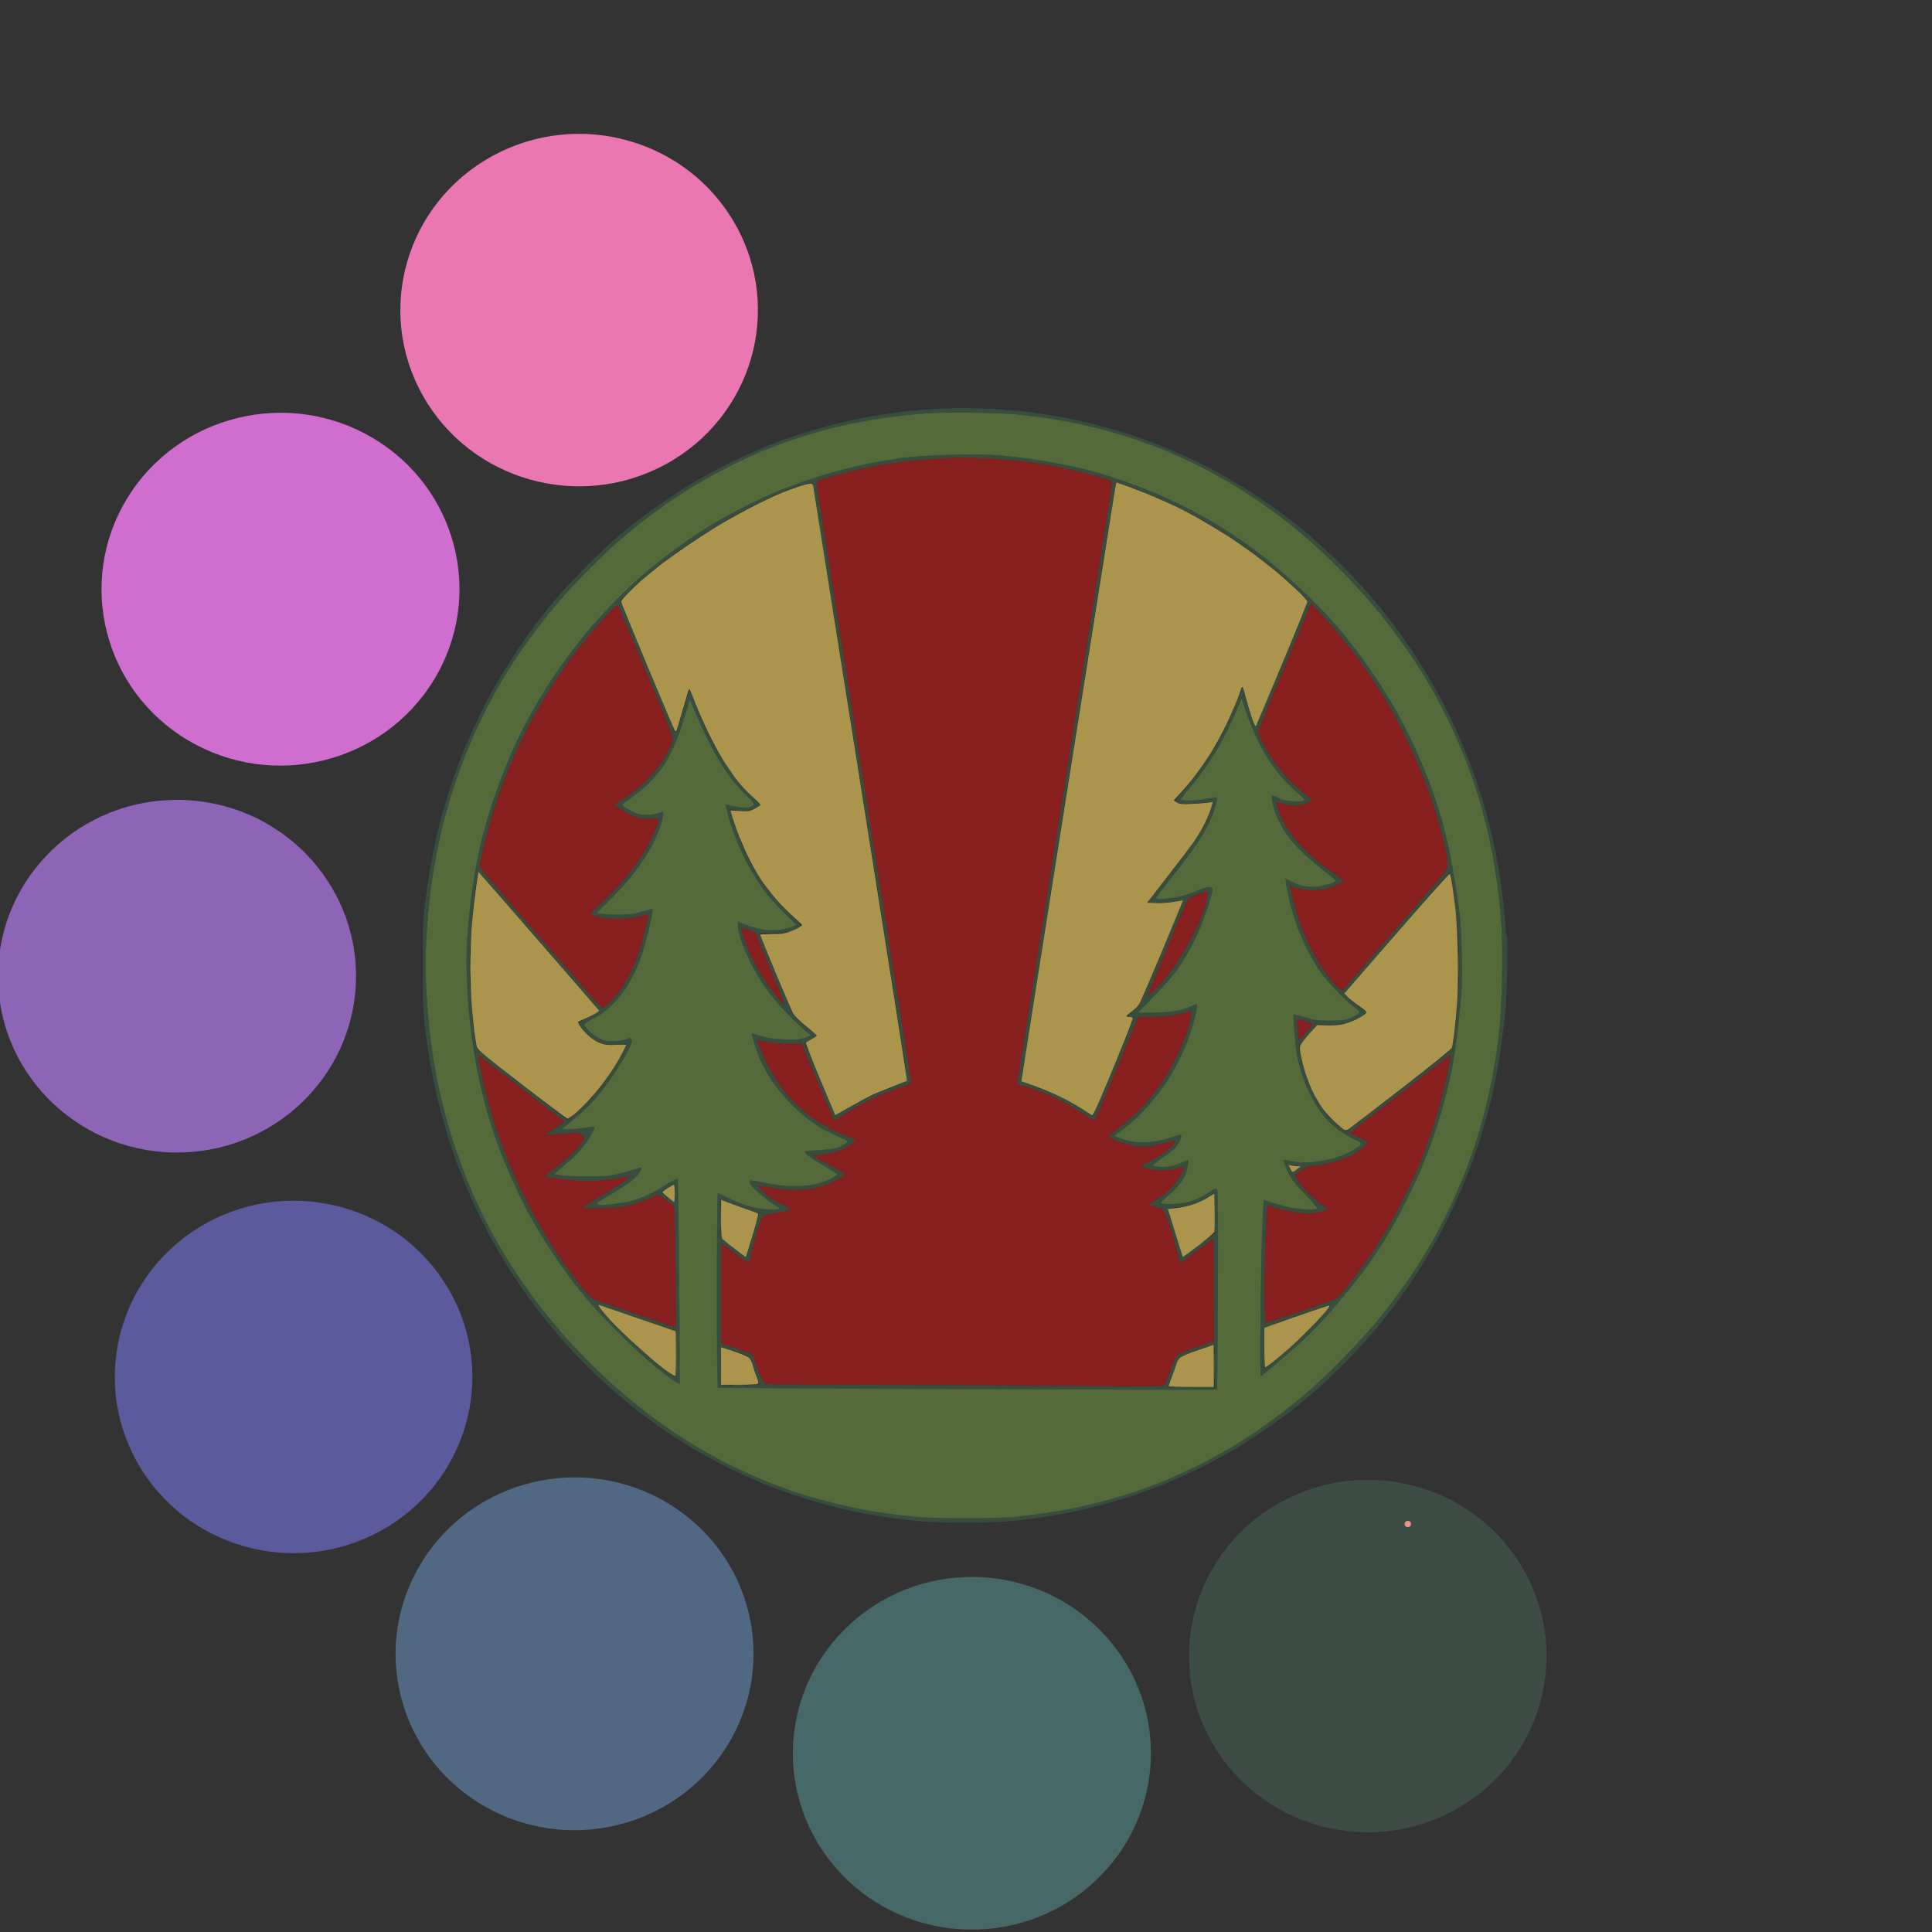 <svg xmlns="http://www.w3.org/2000/svg" viewBox="0 0 400 400" overflow="hidden" preserveAspectRatio="xMidYMid meet" id="eaf-65d2-0"><rect x="0" y="0" width="400" height="400" fill="#333333" stroke="none"/><defs><clipPath id="eaf-65d2-1"><rect x="0" y="0" width="400" height="400"></rect></clipPath></defs><g clip-path="url('#eaf-65d2-1')" style="isolation: isolate;"><g><g transform="matrix(1.015 0 0 0.976 -3.228 4.913)"><ellipse fill="#ff7f7f" rx="1.584" ry="1.584" transform="matrix(0.411 0 0 0.421 290.351 318.253)"></ellipse><ellipse fill="#ff7f7f" rx="0" ry="3.168" transform="matrix(0.411 0 0 0.421 419.839 217.57)"></ellipse><ellipse fill="#feff7f" rx="88.839" ry="88.839" transform="matrix(0.199 0.368 -0.359 0.204 341.06 121.082)" opacity="0"><animate keyTimes="0;0.167;0.183;0.833;1" calcMode="linear" dur="6000ms" repeatCount="indefinite" attributeName="opacity" values="0;0;1;0;0"></animate></ellipse><ellipse fill="#7fffbf" rx="88.839" ry="88.839" transform="matrix(0.199 0.368 -0.359 0.204 282.178 346.263)" opacity="0.128"><animate keyTimes="0;0.083;0.417;0.433;1" calcMode="linear" dur="6000ms" repeatCount="indefinite" attributeName="opacity" values="0.128;0;0;1;0.128"></animate></ellipse><ellipse fill="#ff7fbf" rx="88.839" ry="88.839" transform="matrix(0.199 0.368 -0.359 0.204 121.312 60.745)" opacity="0.897"><animate keyTimes="0;0.583;0.917;0.933;1" calcMode="linear" dur="6000ms" repeatCount="indefinite" attributeName="opacity" values="0.897;0;0;1;0.862"></animate></ellipse><ellipse fill="#7f7fff" rx="88.839" ry="88.839" transform="matrix(0.199 0.368 -0.359 0.204 63.067 287.057)" opacity="0.513"><animate keyTimes="0;0.333;0.667;0.683;1" calcMode="linear" dur="6000ms" repeatCount="indefinite" attributeName="opacity" values="0.513;0;0;1;0.513"></animate></ellipse><ellipse fill="#ff7f7f" rx="88.839" ry="88.839" transform="matrix(0.411 0.007 -0.007 0.421 200.153 37.204)" opacity="0"><animate keyTimes="0;0.017;0.667;1" calcMode="linear" dur="6000ms" repeatCount="indefinite" attributeName="opacity" values="0;1;0;0"></animate></ellipse><ellipse fill="#bfff7f" rx="88.839" ry="88.839" transform="matrix(0.411 0.007 -0.007 0.421 361.02 202.048)" opacity="0"><animate keyTimes="0;0.25;0.267;0.917;1" calcMode="linear" dur="6000ms" repeatCount="indefinite" attributeName="opacity" values="0;0;1;0;0"></animate></ellipse><ellipse fill="#bf7fff" rx="88.839" ry="88.839" transform="matrix(0.411 0.007 -0.007 0.421 39.286 202.048)" opacity="0.641"><animate keyTimes="0;0.417;0.75;0.767;1" calcMode="linear" dur="6000ms" repeatCount="indefinite" attributeName="opacity" values="0.641;0;0;1;0.517"></animate></ellipse><ellipse fill="#7ffeff" rx="88.839" ry="88.839" transform="matrix(0.411 0.007 -0.007 0.421 201.427 366.891)" opacity="0.261"><animate keyTimes="0;0.17;0.5;0.517;1" calcMode="linear" dur="6000ms" repeatCount="indefinite" attributeName="opacity" values="0.261;0;0;1;0.256"></animate></ellipse><ellipse fill="#ffbf7f" rx="88.839" ry="88.839" transform="matrix(0.352 0.217 -0.212 0.361 280.144 59.615)" opacity="0"><animate keyTimes="0;0.083;0.1;0.75;1" calcMode="linear" dur="6000ms" repeatCount="indefinite" attributeName="opacity" values="0;0;1;0;0"></animate></ellipse><ellipse fill="#7fff7f" rx="88.839" ry="88.839" transform="matrix(0.352 0.217 -0.212 0.361 339.025 284.796)" opacity="0"><animate keyTimes="0;0.333;0.35;1" calcMode="linear" dur="6000ms" repeatCount="indefinite" attributeName="opacity" values="0;0;1;0"></animate></ellipse><ellipse fill="#ff7ffe" rx="88.839" ry="88.839" transform="matrix(0.352 0.217 -0.212 0.361 60.396 119.952)" opacity="0.769"><animate keyTimes="0;0.5;0.833;0.85;1" calcMode="linear" dur="6000ms" repeatCount="indefinite" attributeName="opacity" values="0.769;0;0;1;0.769"></animate></ellipse><ellipse fill="#7fbfff" rx="88.839" ry="88.839" transform="matrix(0.352 0.217 -0.212 0.361 120.38 345.785)" opacity="0.385"><animate keyTimes="0;0.25;0.583;0.6;1" calcMode="linear" dur="6000ms" repeatCount="indefinite" attributeName="opacity" values="0.385;0;0;1;0.385"></animate></ellipse></g></g><g><g transform="matrix(0.218 0 0 0.224 377.712 45.379)" opacity="0.6"><path fill="#3b6147" fill-rule="evenodd" d="m487.056 1.1c-8.494 0.441 -21.769 1.527 -29.5 2.413c-7.731 0.886 -20.806 2.744 -29.056 4.129c-8.25 1.385 -21.631 4.036 -29.736 5.891c-8.105 1.855 -21.812 5.459 -30.459 8.009c-8.648 2.55 -21.366 6.677 -28.264 9.172c-6.898 2.494 -18.731 7.177 -26.297 10.407c-7.565 3.23 -20.615 9.304 -29 13.499c-8.384 4.194 -19.969 10.324 -25.744 13.623c-5.775 3.298 -18.825 11.539 -29 18.315c-10.175 6.775 -23.7 16.377 -30.055 21.337c-6.355 4.961 -15.805 12.667 -21 17.125c-5.195 4.457 -17.025 15.614 -26.289 24.792c-9.264 9.179 -21.29 21.863 -26.726 28.188c-5.435 6.325 -13.743 16.45 -18.462 22.5c-4.719 6.05 -14.147 19.325 -20.952 29.5c-6.805 10.175 -15.563 24.125 -19.464 31c-3.9 6.875 -10.413 19.25 -14.472 27.5c-4.06 8.25 -9.914 21.026 -13.008 28.391c-3.095 7.365 -8.329 21.293 -11.633 30.95c-3.303 9.657 -7.804 24.106 -10.002 32.109c-2.198 8.002 -5.523 21.975 -7.389 31.05c-1.865 9.075 -4.319 23.025 -5.452 31c-1.134 7.975 -2.624 19.675 -3.312 26c-0.763 7.016 -1.254 25.538 -1.258 47.5c-0.006 27.994 0.393 39.669 1.798 52.5c0.993 9.075 3.135 24.375 4.759 34c1.625 9.625 5.18 26.52 7.9 37.544c2.721 11.024 7.453 27.592 10.515 36.817c3.063 9.226 7.779 22.315 10.481 29.086c2.701 6.771 8.039 19.11 11.862 27.419c3.823 8.31 10.882 22.202 15.687 30.871c4.805 8.67 12.177 21.163 16.381 27.763c4.205 6.6 10.995 16.725 15.089 22.5c4.094 5.775 12.197 16.432 18.006 23.683c5.809 7.25 16.172 19.359 23.029 26.908c6.857 7.549 18.327 19.167 25.49 25.817c7.163 6.651 17.063 15.51 22 19.687c4.937 4.177 14.621 11.866 21.519 17.088c6.899 5.222 17.249 12.648 23 16.504c5.752 3.855 16.281 10.517 23.399 14.803c7.118 4.286 20.618 11.701 30 16.478c9.382 4.777 24.259 11.735 33.059 15.462c8.8 3.726 25.225 9.847 36.5 13.601c11.275 3.754 28.6 8.835 38.5 11.292c9.9 2.456 24.525 5.632 32.5 7.058c7.975 1.425 19.675 3.252 26 4.058c6.325 0.807 17.575 2.02 25 2.695c7.425 0.676 26.325 1.228 42 1.226c15.675 -0.001 34.8 -0.56 42.5 -1.242c7.7 -0.681 20.525 -2.139 28.5 -3.238c7.975 -1.1 20.35 -3.129 27.5 -4.508c7.15 -1.38 20.02 -4.266 28.6 -6.414c8.579 -2.148 22.754 -6.21 31.5 -9.027c8.745 -2.817 23.325 -8.052 32.4 -11.633c9.075 -3.581 24.15 -10.215 33.5 -14.742c9.35 -4.526 23.075 -11.722 30.5 -15.989c7.425 -4.268 20.475 -12.359 29 -17.981c8.525 -5.622 20.45 -13.975 26.5 -18.562c6.05 -4.588 16.625 -13.093 23.5 -18.9c6.875 -5.807 20.402 -18.448 30.06 -28.091c9.657 -9.643 22.306 -23.158 28.108 -30.033c5.801 -6.875 14.784 -18.136 19.961 -25.025c5.178 -6.889 13.285 -18.364 18.018 -25.5c4.732 -7.136 12.333 -19.475 16.891 -27.419c4.558 -7.945 12.225 -22.57 17.037 -32.5c4.812 -9.931 11.672 -25.481 15.243 -34.556c3.572 -9.075 8.545 -22.903 11.051 -30.73c2.506 -7.826 6.137 -20.201 8.07 -27.5c1.932 -7.298 5.064 -21.145 6.96 -30.77c1.896 -9.625 4.395 -24.925 5.554 -34c1.159 -9.075 2.595 -21.675 3.191 -28c0.596 -6.325 1.271 -23.987 1.5 -39.25c0.28 -18.649 0.079 -27.75 -0.614 -27.75c-0.587 0 -1.03 -2.471 -1.03 -5.751c0 -3.164 -0.9 -13.622 -1.999 -23.24c-1.099 -9.619 -3.14 -24.012 -4.534 -31.985c-1.394 -7.973 -3.841 -20.127 -5.437 -27.01c-1.596 -6.883 -4.908 -19.489 -7.361 -28.014c-2.453 -8.525 -6.952 -22.344 -9.997 -30.709c-3.046 -8.364 -8.322 -21.639 -11.725 -29.5c-3.403 -7.86 -8.814 -19.533 -12.024 -25.94c-3.211 -6.408 -9.278 -17.658 -13.482 -25c-4.204 -7.343 -11.478 -19.186 -16.164 -26.317c-4.686 -7.131 -12.177 -17.931 -16.648 -24c-4.471 -6.069 -12.473 -16.26 -17.782 -22.648c-5.309 -6.388 -15.25 -17.638 -22.091 -25c-6.842 -7.362 -18.498 -18.889 -25.902 -25.614c-7.405 -6.725 -18.838 -16.576 -25.409 -21.89c-6.57 -5.314 -18.17 -14.091 -25.778 -19.504c-7.609 -5.414 -20.053 -13.649 -27.654 -18.3c-7.601 -4.652 -19.601 -11.574 -26.667 -15.383c-7.065 -3.809 -18.921 -9.74 -26.346 -13.181c-7.425 -3.44 -20.7 -9.079 -29.5 -12.53c-8.8 -3.452 -21.85 -8.154 -29 -10.449c-7.15 -2.296 -21.55 -6.347 -32 -9.003c-10.45 -2.656 -27.1 -6.207 -37 -7.891c-9.9 -1.684 -24.075 -3.746 -31.5 -4.582c-7.425 -0.837 -22.275 -1.975 -33 -2.53c-10.725 -0.556 -23.55 -0.947 -28.5 -0.87c-4.95 0.077 -15.95 0.501 -24.444 0.941m-6.556 3.936c-7.15 0.492 -19.3 1.605 -27 2.473c-7.7 0.869 -20.55 2.678 -28.554 4.022c-8.005 1.343 -19.705 3.595 -26 5.004c-6.296 1.409 -17.248 4.152 -24.339 6.095c-7.091 1.943 -20.141 6.022 -29 9.065c-8.859 3.043 -22.407 8.216 -30.107 11.497c-7.7 3.28 -22.1 10.124 -32 15.21c-9.9 5.085 -24.465 13.213 -32.368 18.062c-7.902 4.85 -20.8 13.418 -28.662 19.04c-7.862 5.623 -17.821 13.079 -22.132 16.569c-4.311 3.49 -12.563 10.403 -18.338 15.363c-5.775 4.959 -18.398 16.902 -28.051 26.54c-9.653 9.638 -21.613 22.249 -26.577 28.024c-4.964 5.775 -13.077 15.675 -18.029 22c-4.952 6.325 -12.167 16 -16.033 21.5c-3.866 5.5 -10.45 15.462 -14.631 22.137c-4.181 6.676 -11.447 19.276 -16.145 28c-4.699 8.725 -11.527 22.613 -15.175 30.863c-3.648 8.25 -8.997 21.338 -11.888 29.085c-2.89 7.747 -7.082 20.122 -9.315 27.5c-2.232 7.378 -5.395 18.815 -7.027 25.415c-1.633 6.6 -4.123 17.85 -5.535 25c-1.411 7.15 -3.264 17.722 -4.117 23.494c-0.854 5.771 -2.196 16.346 -2.983 23.5c-0.786 7.153 -1.932 22.149 -2.544 33.323c-0.825 15.026 -0.82 25.949 0.018 41.94c0.623 11.893 1.993 29.15 3.044 38.349c1.052 9.2 2.855 22.276 4.008 29.06c1.153 6.784 3.206 17.509 4.56 23.834c1.355 6.325 4.237 18.026 6.403 26.001c2.166 7.976 6.226 21.213 9.022 29.416c2.797 8.204 7.381 20.578 10.189 27.499c2.808 6.921 7.88 18.434 11.273 25.584c3.392 7.15 9.018 18.175 12.502 24.5c3.484 6.325 9.703 16.9 13.82 23.5c4.117 6.6 11.638 17.85 16.712 25c5.074 7.15 13.525 18.318 18.781 24.818c5.256 6.5 14.753 17.569 21.105 24.599c6.352 7.029 17.186 18.229 24.075 24.889c6.889 6.659 17.685 16.552 23.99 21.983c6.305 5.432 16.095 13.482 21.756 17.889c5.661 4.407 15.467 11.65 21.792 16.095c6.325 4.445 18.7 12.436 27.5 17.757c8.8 5.322 24.422 13.866 34.716 18.988c10.293 5.122 26.718 12.455 36.5 16.297c9.781 3.842 23.558 8.824 30.616 11.071c7.057 2.247 20.782 6.069 30.5 8.494c9.717 2.425 24.193 5.575 32.168 7.001c7.975 1.425 19.675 3.252 26 4.058c6.325 0.807 17.575 2.032 25 2.722c7.451 0.693 27.838 1.263 45.5 1.274c18.393 0.01 37.953 -0.53 46 -1.272c7.7 -0.71 20.525 -2.188 28.5 -3.287c7.975 -1.098 20.35 -3.12 27.5 -4.494c7.15 -1.374 20.181 -4.325 28.958 -6.557c8.777 -2.233 22.639 -6.257 30.806 -8.944c8.166 -2.687 21.685 -7.633 30.042 -10.992c8.357 -3.358 23.519 -10.258 33.694 -15.332c10.175 -5.074 23.675 -12.3 30 -16.058c6.325 -3.758 16.792 -10.37 23.26 -14.693c6.469 -4.323 17.944 -12.522 25.5 -18.221c7.557 -5.699 19.14 -14.979 25.74 -20.623c6.6 -5.644 21.008 -19.307 32.018 -30.362c11.01 -11.055 24.897 -25.95 30.861 -33.1c5.963 -7.15 14.556 -17.95 19.096 -24c4.539 -6.05 11.44 -15.725 15.334 -21.5c3.894 -5.775 10.729 -16.575 15.188 -24c4.459 -7.425 12.325 -22.05 17.48 -32.5c5.155 -10.45 12.29 -26.425 15.855 -35.5c3.566 -9.075 8.329 -22.31 10.586 -29.412c2.257 -7.101 5.66 -18.801 7.561 -26c1.901 -7.198 4.799 -19.838 6.439 -28.088c1.64 -8.25 3.705 -19.95 4.587 -26c0.883 -6.05 2.285 -17.3 3.116 -25c0.83 -7.7 1.764 -27.725 2.076 -44.5c0.358 -19.307 0.13 -36.739 -0.621 -47.5c-0.653 -9.35 -2.091 -24.2 -3.196 -33c-1.105 -8.8 -3.353 -22.975 -4.996 -31.5c-1.642 -8.525 -4.758 -22.366 -6.923 -30.757c-2.166 -8.391 -5.789 -20.991 -8.051 -28c-2.262 -7.009 -7.032 -20.168 -10.599 -29.243c-3.568 -9.075 -10.24 -24.15 -14.829 -33.5c-4.588 -9.35 -12.036 -23.294 -16.551 -30.987c-4.515 -7.693 -11.821 -19.393 -16.236 -26c-4.415 -6.607 -12.63 -18.088 -18.256 -25.513c-5.625 -7.425 -14.663 -18.668 -20.084 -24.985c-5.42 -6.317 -16.155 -17.96 -23.855 -25.873c-7.7 -7.914 -19.625 -19.426 -26.5 -25.583c-6.875 -6.157 -16.1 -14.131 -20.5 -17.721c-4.4 -3.59 -12.5 -9.899 -18 -14.019c-5.5 -4.121 -15.406 -11.103 -22.013 -15.516c-6.607 -4.414 -18.307 -11.707 -26 -16.208c-7.693 -4.501 -21.187 -11.71 -29.987 -16.021c-8.8 -4.311 -22.837 -10.59 -31.194 -13.954c-8.357 -3.364 -22.082 -8.384 -30.5 -11.156c-8.418 -2.772 -23.406 -7.036 -33.306 -9.475c-9.9 -2.438 -24.075 -5.536 -31.5 -6.883c-7.425 -1.347 -19.125 -3.153 -26 -4.014c-6.875 -0.86 -17.225 -2.031 -23 -2.601c-5.775 -0.57 -23.775 -1.219 -40 -1.443c-16.225 -0.223 -35.35 -0.004 -42.5 0.488m3 39.054c-8.8 0.434 -21.85 1.522 -29 2.42c-7.15 0.897 -18.85 2.749 -26 4.115c-7.15 1.366 -20.2 4.271 -29 6.454c-8.8 2.184 -24.55 6.846 -35 10.361c-10.45 3.514 -25.075 8.949 -32.5 12.076c-7.425 3.127 -20.475 9.175 -29 13.438c-8.525 4.264 -20.675 10.818 -27 14.565c-6.325 3.747 -16.225 9.955 -22 13.795c-5.775 3.839 -16.35 11.36 -23.5 16.712c-7.15 5.352 -18.175 14.166 -24.5 19.586c-6.325 5.42 -17.582 15.937 -25.016 23.372c-7.435 7.434 -17.953 18.691 -23.375 25.016c-5.422 6.325 -14.925 18.25 -21.118 26.5c-6.193 8.25 -14.231 19.589 -17.861 25.199c-3.631 5.609 -10.05 16.184 -14.265 23.5c-4.215 7.315 -10.754 19.601 -14.531 27.301c-3.777 7.7 -9.961 21.875 -13.741 31.5c-3.78 9.625 -8.943 23.871 -11.474 31.659c-2.53 7.787 -6.354 21.287 -8.497 30c-2.144 8.712 -5.049 22.816 -6.457 31.341c-1.407 8.525 -3.244 21.35 -4.081 28.5c-0.838 7.15 -2.037 19.975 -2.664 28.5c-0.672 9.139 -0.874 22.681 -0.491 33c0.357 9.625 1.094 23.35 1.637 30.5c0.544 7.15 2.136 20.869 3.538 30.488c1.402 9.618 3.648 22.893 4.99 29.5c1.343 6.606 4.03 18.056 5.97 25.443c1.941 7.387 5.568 19.537 8.061 27c2.494 7.463 6.8 19.194 9.57 26.069c2.77 6.875 8.725 20.153 13.233 29.507c4.509 9.354 11.031 21.954 14.495 28c3.464 6.046 10.129 16.843 14.811 23.993c4.682 7.15 12.903 18.85 18.268 26c5.365 7.15 14.022 17.95 19.238 24c5.215 6.05 18.221 19.55 28.902 30c10.682 10.45 24.807 23.339 31.389 28.642c6.583 5.303 15.569 12.214 19.969 15.358c5.18 3.701 8.085 5.237 8.243 4.358c0.133 -0.747 -0.092 -43.508 -0.5 -95.026c-0.409 -51.517 -1.059 -93.983 -1.446 -94.369c-0.386 -0.386 -5.151 2.048 -10.589 5.408c-5.437 3.361 -13.235 7.657 -17.327 9.548c-4.092 1.891 -11.024 4.377 -15.404 5.524c-4.379 1.147 -13.198 2.583 -19.596 3.19c-7.386 0.701 -12.251 0.759 -13.324 0.159c-1.357 -0.76 1.196 -2.603 12.975 -9.369c8.066 -4.633 17.165 -10.448 20.22 -12.923c3.054 -2.475 6.374 -6.048 7.377 -7.94c1.003 -1.892 1.651 -3.613 1.441 -3.823c-0.211 -0.211 -3.926 0.736 -8.256 2.104c-4.33 1.368 -11.459 3.264 -15.843 4.213c-5.617 1.217 -12.844 1.749 -24.471 1.804c-9.075 0.043 -20.437 -0.285 -25.25 -0.73c-4.812 -0.444 -8.728 -1.105 -8.702 -1.468c0.026 -0.363 3.665 -3.585 8.087 -7.16c4.422 -3.575 10.304 -8.75 13.071 -11.5c2.768 -2.75 7.003 -7.757 9.412 -11.126c2.409 -3.369 5.082 -7.805 5.94 -9.858c0.857 -2.053 1.394 -3.897 1.192 -4.099c-0.202 -0.203 -4.679 0.32 -9.948 1.161c-5.269 0.841 -12.086 1.392 -15.149 1.225l-5.568 -0.303l8.664 -7c4.766 -3.85 11.349 -9.475 14.63 -12.5c3.28 -3.025 9.213 -9.395 13.183 -14.156c3.97 -4.761 10.595 -13.761 14.722 -20c4.127 -6.239 9.349 -14.865 11.605 -19.169c3.219 -6.142 3.885 -8.229 3.096 -9.703c-0.95 -1.775 -1.234 -1.791 -5.245 -0.301c-2.387 0.887 -7.735 1.63 -12.24 1.701c-6.868 0.108 -8.798 -0.266 -13.642 -2.644c-3.102 -1.523 -7.49 -4.775 -9.75 -7.226c-2.259 -2.452 -4.108 -4.896 -4.108 -5.433c0 -0.536 4.075 -3.079 9.055 -5.651c6.254 -3.231 11.464 -6.944 16.848 -12.009c4.286 -4.032 10.144 -10.731 13.016 -14.887c2.873 -4.155 7.187 -11.71 9.586 -16.788c2.399 -5.079 5.515 -12.683 6.924 -16.898c1.41 -4.215 3.883 -12.99 5.497 -19.5c1.614 -6.51 3.242 -13.973 3.618 -16.586c0.376 -2.613 0.414 -4.75 0.085 -4.75c-0.329 0 -4.543 1.181 -9.364 2.625c-7.262 2.175 -10.908 2.647 -21.265 2.75c-6.875 0.069 -14.645 -0.241 -17.268 -0.689l-4.767 -0.814l10.687 -10.186c5.878 -5.602 14.728 -14.885 19.666 -20.628c4.939 -5.743 11.856 -14.833 15.373 -20.2c3.516 -5.367 7.908 -13.043 9.761 -17.058c1.852 -4.015 4.308 -10.098 5.458 -13.518c1.149 -3.421 2.09 -7.563 2.09 -9.206l0 -2.987l-4.25 1.595c-2.375 0.892 -7.344 1.606 -11.265 1.619c-5.868 0.02 -8.074 -0.493 -13.5 -3.138c-3.567 -1.738 -7.352 -3.832 -8.412 -4.653c-1.06 -0.82 -1.735 -1.642 -1.5 -1.826c0.235 -0.184 4.252 -2.998 8.927 -6.253c4.675 -3.255 11.787 -9.04 15.804 -12.854c4.017 -3.815 9.534 -9.893 12.259 -13.507c2.725 -3.615 7.146 -10.847 9.824 -16.072c2.679 -5.225 6.479 -14.225 8.446 -20c1.967 -5.775 4.75 -14.484 6.185 -19.353c1.435 -4.869 2.755 -8.694 2.934 -8.5c0.179 0.194 2.231 4.853 4.56 10.353c2.329 5.5 6.884 15.291 10.123 21.758c3.239 6.467 8.598 16.322 11.91 21.899c3.311 5.577 8.871 13.786 12.355 18.241c3.484 4.456 10.061 11.659 14.617 16.006c7.639 7.29 8.141 8.007 6.459 9.237c-1.003 0.733 -3.351 1.62 -5.219 1.97c-1.867 0.351 -5.951 0.075 -9.076 -0.612c-3.125 -0.686 -7.124 -1.464 -8.887 -1.728l-3.206 -0.479l2.5 9.354c1.374 5.145 4.547 14.529 7.05 20.854c2.503 6.325 6.809 15.775 9.567 21c2.759 5.225 7.381 13.135 10.271 17.578c2.89 4.442 7.822 11.192 10.961 15c3.138 3.807 10.482 11.494 16.319 17.081l10.613 10.16l-3.434 1.433c-1.889 0.788 -5.857 2.013 -8.816 2.722c-3.318 0.794 -8.691 1.1 -14.013 0.796c-6.29 -0.358 -11.408 -1.442 -18.869 -3.997l-10.237 -3.505l0 3.968c0 2.183 1.374 8.069 3.053 13.081c1.679 5.012 5.975 14.79 9.546 21.729c3.572 6.939 10.155 17.529 14.63 23.535c4.475 6.005 13.567 16.334 20.204 22.953c6.637 6.619 14.204 13.558 16.817 15.42c2.613 1.862 4.75 3.688 4.75 4.057c0 0.37 -2.663 1.479 -5.917 2.464c-4.888 1.48 -8.238 1.701 -19.25 1.271c-10.247 -0.399 -15.3 -1.106 -21.829 -3.054c-4.672 -1.394 -8.615 -2.414 -8.762 -2.267c-0.147 0.146 0.881 4.273 2.284 9.171c1.403 4.897 4.604 13.074 7.115 18.17c2.51 5.097 7.33 13.168 10.711 17.938c3.382 4.769 10.198 12.79 15.148 17.825c4.95 5.034 12.776 11.943 17.392 15.353c4.615 3.41 10.444 7.403 12.952 8.872c2.508 1.47 9.409 4.766 15.336 7.324c10.057 4.34 10.659 4.758 9.012 6.248c-0.971 0.879 -3.886 2.536 -6.478 3.682c-3.534 1.564 -8.256 2.323 -18.879 3.038c-7.792 0.523 -14.328 1.114 -14.526 1.311c-0.197 0.198 0.44 1.312 1.416 2.475c0.976 1.164 8.012 5.641 15.634 9.95c7.623 4.309 13.89 8.258 13.928 8.776c0.038 0.518 -2.374 2.175 -5.359 3.681c-2.985 1.507 -9.028 3.689 -13.428 4.849c-5.842 1.54 -11.372 2.15 -20.5 2.261c-10.124 0.122 -15.397 -0.405 -27.742 -2.774c-8.382 -1.609 -15.511 -2.655 -15.841 -2.325c-0.33 0.329 -0.302 1.537 0.062 2.683c0.363 1.146 4.342 5.281 8.841 9.189c4.499 3.908 10.542 8.447 13.43 10.087c2.887 1.64 5.502 3.389 5.809 3.886c0.317 0.514 -3.301 0.905 -8.372 0.905c-6.197 0 -11.904 -0.754 -18.646 -2.465c-5.343 -1.355 -14.459 -4.73 -20.257 -7.5c-5.797 -2.769 -10.933 -5.035 -11.413 -5.035c-0.488 0 -0.871 39.274 -0.871 89.441c0 65.314 0.304 89.629 1.128 90.138c0.62 0.384 107.345 1.085 237.166 1.559c129.821 0.475 236.301 0.6 236.622 0.279c0.321 -0.321 0.742 -41.853 0.936 -92.293c0.301 -78.669 0.148 -91.88 -1.081 -92.899c-1.141 -0.947 -2.127 -0.667 -4.851 1.374c-1.881 1.41 -6.459 4.108 -10.174 5.997c-3.715 1.888 -9.932 4.102 -13.815 4.919c-3.884 0.817 -10.831 1.485 -15.437 1.485c-4.607 0 -8.595 -0.355 -8.863 -0.789c-0.268 -0.433 2.219 -3.021 5.528 -5.75c3.309 -2.728 8.034 -7.113 10.499 -9.743c2.465 -2.63 5.543 -7.13 6.84 -10c1.296 -2.87 2.666 -7.356 3.043 -9.968c0.377 -2.612 0.464 -4.75 0.193 -4.75c-0.271 0 -2.957 1.128 -5.969 2.507c-3.012 1.379 -8.11 2.994 -11.329 3.589c-3.219 0.596 -8.234 0.785 -11.144 0.421c-2.911 -0.363 -5.277 -0.966 -5.259 -1.339c0.018 -0.373 3.709 -3.153 8.202 -6.178c4.493 -3.025 9.68 -6.807 11.526 -8.405c1.846 -1.598 4.23 -4.618 5.298 -6.71c1.068 -2.093 1.941 -4.644 1.941 -5.67c0 -1.779 -0.321 -1.76 -7.019 0.424c-3.86 1.258 -10.366 2.979 -14.457 3.824c-4.092 0.846 -10.964 1.537 -15.272 1.537c-4.307 0 -10.403 -0.67 -13.546 -1.488c-3.143 -0.819 -7.349 -2.172 -9.346 -3.006l-3.631 -1.517l6.885 -5.131c3.787 -2.823 9.865 -7.765 13.506 -10.983c3.641 -3.218 9.941 -9.716 14 -14.44c4.059 -4.724 10.179 -12.492 13.6 -17.262c3.421 -4.77 8.898 -13.848 12.17 -20.173c3.273 -6.325 7.353 -15.039 9.066 -19.364c1.713 -4.325 4.448 -12.616 6.079 -18.424c1.631 -5.807 2.965 -11.879 2.965 -13.492c0 -2.408 -0.314 -2.802 -1.75 -2.199c-0.962 0.404 -4 1.619 -6.75 2.7c-2.75 1.082 -8.302 2.599 -12.338 3.373c-4.114 0.788 -13.436 1.406 -21.219 1.406l-13.881 0l15.733 -15.75c8.653 -8.663 18.328 -19.42 21.5 -23.905c3.172 -4.486 8.269 -12.511 11.326 -17.835c3.058 -5.324 7.715 -14.704 10.35 -20.845c2.634 -6.141 6.476 -16.427 8.538 -22.859c2.061 -6.432 3.479 -12.394 3.151 -13.25c-0.344 -0.895 -1.786 -1.556 -3.398 -1.556c-1.54 0 -5.941 1.317 -9.781 2.927c-3.84 1.609 -10.581 3.895 -14.981 5.08c-4.4 1.184 -11.937 2.404 -16.75 2.712c-5.68 0.362 -8.75 0.198 -8.75 -0.468c0 -0.565 5.701 -7.94 12.669 -16.389c6.968 -8.449 15.961 -19.771 19.983 -25.161c4.023 -5.389 9.831 -14.016 12.908 -19.172c3.076 -5.155 6.894 -12.722 8.483 -16.815c1.59 -4.093 3.187 -9.303 3.551 -11.578c0.364 -2.275 0.267 -4.128 -0.216 -4.119c-0.483 0.01 -4.928 0.683 -9.878 1.497c-4.95 0.813 -12.236 1.48 -16.191 1.482c-3.955 0.002 -7.41 -0.351 -7.678 -0.784c-0.268 -0.433 2.695 -4.371 6.583 -8.75c3.889 -4.379 10.338 -12.323 14.331 -17.653c3.993 -5.329 9.747 -13.709 12.785 -18.622c3.039 -4.912 7.975 -13.826 10.969 -19.809c2.993 -5.983 7.15 -14.864 9.237 -19.735l3.793 -8.856l5.178 14.356c2.848 7.896 7.328 18.632 9.955 23.857c2.627 5.225 7.125 13.117 9.996 17.537c2.87 4.42 8.02 11.291 11.443 15.268c3.423 3.977 10.256 10.696 15.184 14.932c8.344 7.172 8.805 7.762 6.688 8.571c-1.25 0.478 -5.657 0.685 -9.793 0.46c-5.376 -0.294 -9.188 -1.174 -13.371 -3.089c-3.218 -1.474 -6.079 -2.679 -6.359 -2.679c-0.279 0 -0.198 2.333 0.18 5.185c0.379 2.852 2.005 8.601 3.615 12.775c1.61 4.174 5.231 11.1 8.048 15.39c2.816 4.29 8.785 11.52 13.264 16.065c4.479 4.546 14.218 12.88 21.643 18.521c7.425 5.641 13.631 10.607 13.792 11.035c0.16 0.428 -1.485 1.489 -3.657 2.358c-2.171 0.869 -6.937 2.1 -10.591 2.737c-3.842 0.669 -9.332 0.868 -13.021 0.473c-4.082 -0.437 -8.948 -1.914 -13.511 -4.1l-7.131 -3.418l0.63 4.739c0.346 2.607 1.769 9.441 3.162 15.187c1.392 5.746 4.096 14.971 6.008 20.5c1.912 5.529 5.878 15.003 8.812 21.053c2.934 6.05 8.125 15.209 11.534 20.353c3.409 5.144 10.69 14.017 16.18 19.716c5.49 5.7 13.358 12.95 17.484 16.11c7.461 5.715 7.49 5.756 5.365 7.477c-1.176 0.952 -4.707 2.766 -7.847 4.03c-5.009 2.017 -7.365 2.292 -19.209 2.243c-12.235 -0.051 -14.437 -0.35 -23.5 -3.184c-5.5 -1.72 -10.339 -2.793 -10.753 -2.383c-0.415 0.41 -0.076 7.921 0.753 16.691c0.828 8.771 1.986 18.422 2.573 21.447c0.588 3.025 2.197 9.281 3.576 13.901c1.379 4.621 4.225 12.119 6.324 16.663c2.1 4.544 5.916 11.505 8.481 15.471c2.565 3.965 6.999 9.683 9.855 12.708c2.855 3.024 7.891 7.417 11.191 9.761c3.3 2.344 9.375 5.943 13.5 7.996c4.125 2.054 7.685 3.904 7.911 4.111c0.225 0.207 -0.428 1.303 -1.452 2.434c-1.024 1.132 -5.484 3.837 -9.911 6.012c-4.426 2.175 -11.634 4.859 -16.017 5.964c-4.382 1.105 -11.96 2.461 -16.839 3.014c-5.866 0.664 -11.527 0.672 -16.71 0.022c-4.311 -0.541 -9.046 -1.286 -10.521 -1.656c-2.457 -0.617 -2.626 -0.473 -2.007 1.713c0.371 1.312 2.285 5.728 4.253 9.813c2.919 6.06 5.851 9.76 15.926 20.093c6.792 6.966 12.053 12.961 11.691 13.322c-0.361 0.362 -4.224 0.658 -8.584 0.658c-4.359 0 -12.339 -0.899 -17.733 -1.999c-5.394 -1.099 -13.091 -3.109 -17.106 -4.467c-4.014 -1.359 -7.422 -2.347 -7.572 -2.196c-0.151 0.151 -0.737 11.049 -1.304 24.218c-0.566 13.169 -1.327 49.707 -1.691 81.194c-0.4 34.663 -0.298 57.25 0.259 57.25c0.506 0 7.442 -5.441 15.413 -12.091c7.972 -6.65 19.593 -16.611 25.825 -22.136c6.232 -5.525 16.59 -15.947 23.017 -23.159c6.427 -7.213 16.01 -18.289 21.294 -24.614c5.284 -6.325 13.446 -16.768 18.138 -23.207c4.691 -6.438 12.475 -18.138 17.297 -26c4.822 -7.861 12.705 -21.943 17.518 -31.293c4.813 -9.35 11.429 -23.3 14.701 -31c3.273 -7.7 7.805 -19.175 10.072 -25.5c2.268 -6.325 5.877 -17.35 8.022 -24.5c2.145 -7.15 5.271 -18.625 6.947 -25.5c1.677 -6.875 3.943 -17.675 5.036 -24c1.093 -6.325 2.899 -19.375 4.014 -29c1.114 -9.625 2.537 -24.025 3.161 -32c0.698 -8.931 0.884 -22.95 0.484 -36.5c-0.357 -12.1 -1.092 -26.725 -1.634 -32.5c-0.541 -5.775 -2.529 -19.797 -4.418 -31.16c-1.889 -11.363 -4.567 -25.9 -5.951 -32.303c-1.385 -6.404 -4.066 -17.132 -5.958 -23.84c-1.893 -6.709 -5.543 -18.235 -8.113 -25.615c-2.57 -7.38 -7.341 -19.683 -10.603 -27.341c-3.262 -7.658 -8.67 -19.395 -12.018 -26.082c-3.348 -6.688 -9.01 -17.334 -12.582 -23.659c-3.571 -6.325 -10.657 -17.8 -15.744 -25.5c-5.088 -7.7 -12.969 -18.95 -17.513 -25c-4.545 -6.05 -12.478 -16.013 -17.629 -22.14c-5.151 -6.127 -14.429 -16.279 -20.617 -22.559c-6.189 -6.28 -17.102 -16.618 -24.252 -22.972c-7.15 -6.353 -18.081 -15.617 -24.291 -20.586c-6.209 -4.968 -16.784 -12.847 -23.5 -17.508c-6.715 -4.661 -17.995 -11.949 -25.066 -16.196c-7.071 -4.246 -19.291 -10.994 -27.155 -14.995c-7.865 -4.001 -21.247 -10.223 -29.738 -13.827c-8.491 -3.604 -22.596 -9.009 -31.344 -12.011c-8.748 -3.003 -20.856 -6.853 -26.906 -8.557c-6.05 -1.705 -16.175 -4.21 -22.5 -5.568c-6.325 -1.358 -18.281 -3.614 -26.569 -5.014c-8.288 -1.399 -23.509 -3.449 -33.825 -4.556c-13.384 -1.435 -24.679 -1.968 -39.431 -1.86c-11.371 0.083 -27.875 0.506 -36.675 0.939m6.317 2.973c-8.076 0.418 -19.776 1.285 -26 1.926c-6.224 0.642 -19.031 2.471 -28.458 4.066c-9.428 1.594 -24.953 4.907 -34.5 7.362c-9.548 2.455 -19.384 5.084 -21.859 5.843c-4.091 1.254 -4.48 1.645 -4.276 4.31c0.123 1.611 20.259 126.005 44.747 276.43c24.488 150.425 44.737 274.431 45 275.569c0.43 1.867 -0.942 2.539 -14.01 6.859c-7.967 2.633 -20.443 7.779 -27.723 11.435c-7.281 3.655 -17.227 9.255 -22.102 12.444c-4.876 3.188 -9.041 5.621 -9.256 5.406c-0.215 -0.215 -7.252 -16.266 -15.637 -35.669l-15.245 -35.279l-11.999 0.125c-8.331 0.087 -14.751 -0.451 -20.999 -1.759c-4.95 -1.037 -9.112 -1.791 -9.248 -1.676c-0.137 0.114 0.916 3.074 2.339 6.576c1.423 3.502 4.396 9.991 6.606 14.418c2.21 4.428 6.474 11.764 9.476 16.303c3.001 4.539 9.099 12.1 13.55 16.802c4.451 4.702 11.915 11.418 16.587 14.924c4.671 3.506 13.263 8.84 19.092 11.853c5.829 3.012 14.107 6.711 18.395 8.219l7.797 2.743l-2.767 2.887c-1.521 1.588 -5.03 3.979 -7.797 5.312c-2.766 1.333 -7.955 3.097 -11.53 3.92c-3.575 0.822 -9.182 1.786 -12.46 2.14l-5.959 0.644l3.959 2.457c2.178 1.351 8.235 4.645 13.46 7.318c5.225 2.674 10.347 5.5 11.382 6.279c1.768 1.331 1.588 1.597 -3 4.417c-2.685 1.65 -7.968 4.234 -11.739 5.742c-3.772 1.507 -9.847 3.374 -13.5 4.148c-3.654 0.775 -11.368 1.416 -17.143 1.425c-5.873 0.01 -15.962 -0.874 -22.894 -2.005c-6.817 -1.112 -12.568 -1.848 -12.781 -1.636c-0.212 0.213 2.368 2.936 5.733 6.053c4.248 3.933 9.149 7.095 16.025 10.341c5.679 2.682 9.531 5.051 9.028 5.554c-0.483 0.483 -6.441 1.729 -13.24 2.771c-8.764 1.342 -12.718 2.378 -13.582 3.56c-0.671 0.917 -2.8 6.44 -4.733 12.273c-1.933 5.834 -4.444 14.657 -5.58 19.607c-1.136 4.95 -2.259 9.569 -2.495 10.263c-0.27 0.797 -4.781 -1.936 -12.205 -7.395c-6.477 -4.762 -12.338 -9.098 -13.026 -9.636c-0.996 -0.778 -1.25 8.448 -1.25 45.419l0 46.396l14.738 5.098l14.738 5.098l4.751 12.379c2.629 6.851 5.698 13.159 6.873 14.128c1.989 1.64 8.64 1.756 106.261 1.848c57.276 0.055 141.939 0.427 188.139 0.827c79.824 0.692 84.081 0.64 85.624 -1.053c0.893 -0.98 3.555 -7.09 5.916 -13.577c2.361 -6.487 5.042 -12.607 5.958 -13.599c0.917 -0.993 9.167 -4.306 18.334 -7.362l16.668 -5.558l0 -47.388c0 -26.063 -0.256 -47.388 -0.568 -47.388c-0.312 0 -7.248 5.003 -15.412 11.117c-8.165 6.115 -15.149 11.177 -15.521 11.25c-0.372 0.073 -2.163 -5.717 -3.979 -12.867c-1.816 -7.15 -4.925 -17.5 -6.907 -23c-1.983 -5.5 -4.443 -11.125 -5.466 -12.5c-1.339 -1.798 -3.203 -2.693 -6.641 -3.187c-2.629 -0.377 -5.28 -1.221 -5.893 -1.875c-0.823 -0.878 -0.766 -1.315 0.218 -1.673c0.733 -0.267 4.63 -2.692 8.662 -5.389c4.032 -2.697 9.516 -7.294 12.188 -10.217c2.671 -2.923 6.354 -8.124 8.184 -11.557c1.83 -3.434 3.152 -6.418 2.938 -6.632c-0.214 -0.214 -3.222 0.493 -6.685 1.57c-3.881 1.208 -9.156 1.96 -13.752 1.96c-4.1 0 -10.36 -0.73 -13.91 -1.622c-3.551 -0.891 -6.454 -1.904 -6.451 -2.25c0.002 -0.345 4.294 -2.811 9.537 -5.478c5.243 -2.668 11.712 -6.574 14.377 -8.68c2.665 -2.107 5.801 -5.172 6.969 -6.813l2.124 -2.982l-6.256 1.488c-3.441 0.819 -9.181 2.122 -12.756 2.895c-3.575 0.774 -9.241 1.415 -12.59 1.425c-3.35 0.009 -9.609 -0.883 -13.91 -1.983c-4.302 -1.1 -10.263 -3.118 -13.249 -4.485c-2.985 -1.367 -5.275 -2.904 -5.089 -3.416c0.186 -0.512 4.014 -3.556 8.506 -6.765c4.493 -3.209 11.543 -8.869 15.667 -12.579c4.124 -3.71 10.992 -10.91 15.263 -16c4.271 -5.09 10.429 -13.305 13.684 -18.255c3.255 -4.95 8.773 -14.773 12.262 -21.83c3.489 -7.056 7.696 -16.956 9.348 -22c1.653 -5.043 3.299 -11.275 3.659 -13.847l0.654 -4.677l-5.954 1.853c-3.275 1.019 -9.429 2.337 -13.675 2.927c-4.247 0.591 -13.034 1.074 -19.528 1.074l-11.807 0l-10.49 24.25c-5.769 13.337 -14.894 34.6 -20.277 47.25c-5.383 12.65 -10.102 23.363 -10.487 23.806c-0.385 0.444 -4.927 -1.933 -10.093 -5.281c-5.167 -3.348 -14.119 -8.489 -19.894 -11.424c-5.775 -2.934 -14.775 -6.948 -20 -8.918c-5.225 -1.97 -12.696 -4.528 -16.603 -5.685l-7.103 -2.104l1.322 -8.197c0.727 -4.508 20.894 -128.347 44.815 -275.197c23.922 -146.85 43.624 -268.537 43.782 -270.415c0.283 -3.365 0.199 -3.442 -5.713 -5.261c-3.3 -1.016 -12.075 -3.386 -19.5 -5.268c-7.425 -1.881 -19.441 -4.571 -26.703 -5.978c-7.262 -1.406 -20.537 -3.461 -29.5 -4.565c-8.963 -1.104 -24.847 -2.455 -35.297 -3.001c-10.45 -0.547 -22.375 -0.93 -26.5 -0.852c-4.125 0.079 -14.107 0.485 -22.183 0.903m-127.73 24.052c-4.078 1.093 -12.628 4.039 -19 6.547c-6.373 2.508 -18.337 7.874 -26.587 11.925c-8.25 4.051 -21.525 11.105 -29.5 15.674c-7.975 4.57 -20.481 12.118 -27.792 16.774c-7.31 4.656 -19.01 12.621 -26 17.7c-6.989 5.079 -16.983 12.817 -22.208 17.195c-5.225 4.377 -12.559 11.054 -16.297 14.837l-6.797 6.878l25.664 59.928c14.116 32.96 26.081 60.373 26.589 60.919c0.606 0.65 1.179 0.58 1.664 -0.206c0.407 -0.658 3.156 -9.542 6.11 -19.741c2.954 -10.2 5.64 -18.542 5.969 -18.538c0.329 0.003 2.116 3.941 3.972 8.75c1.856 4.808 5.596 13.693 8.312 19.743c2.717 6.05 7.68 15.95 11.029 22c3.35 6.05 9.268 15.725 13.152 21.5c3.983 5.922 11 14.45 16.097 19.56c4.97 4.983 10.571 10.185 12.448 11.56l3.412 2.5l-4.779 2.801c-2.629 1.54 -6.525 3.035 -8.658 3.321c-2.132 0.286 -6.623 -0.02 -9.979 -0.68c-3.357 -0.661 -6.264 -1.04 -6.461 -0.842c-0.197 0.197 1.392 5.582 3.531 11.966c2.139 6.384 6.078 16.51 8.751 22.502c2.674 5.993 7.709 15.675 11.189 21.516c3.48 5.842 9.352 14.373 13.049 18.959c3.698 4.585 12.275 13.683 19.061 20.216c11.469 11.043 12.206 11.976 10.465 13.25c-1.03 0.753 -4.375 2.357 -7.433 3.565c-4.66 1.839 -7.624 2.204 -18.308 2.25c-7.012 0.031 -12.749 0.19 -12.75 0.353c-0.001 0.163 6.565 15.688 14.592 34.5c8.026 18.812 15.764 36.369 17.194 39.017c1.906 3.531 5.356 6.973 12.937 12.909l10.338 8.095l-5.95 3.353l-5.95 3.353l14.062 32.738c7.734 18.006 14.396 33.114 14.805 33.574c0.408 0.46 7.681 -3.038 16.161 -7.775c8.48 -4.736 20.793 -10.781 27.364 -13.433c6.57 -2.652 14.983 -5.899 18.695 -7.216c5.941 -2.107 6.744 -2.695 6.697 -4.903c-0.029 -1.38 -20.167 -125.772 -44.75 -276.427c-24.583 -150.655 -45.147 -274.039 -45.697 -274.186c-0.55 -0.147 -4.336 0.626 -8.413 1.719m296.437 -0.865c-0.227 0.688 -20.492 124.684 -45.032 275.548c-24.541 150.864 -44.479 274.968 -44.306 275.787c0.194 0.921 4.889 3.014 12.314 5.489c6.6 2.201 17.449 6.628 24.109 9.839c6.66 3.21 16.452 8.567 21.76 11.903l9.651 6.066l1.874 -3.691c1.031 -2.03 5.806 -12.691 10.611 -23.691c4.805 -11 12.442 -29 16.971 -40c4.53 -11 8.556 -21.013 8.947 -22.25c0.609 -1.924 0.349 -2.25 -1.797 -2.25c-1.379 0 -2.769 -0.422 -3.088 -0.938c-0.318 -0.516 1.421 -2.314 3.866 -3.996c2.444 -1.682 5.327 -4.18 6.406 -5.552c1.079 -1.371 11.013 -23.611 22.076 -49.421c11.063 -25.809 20.114 -47.338 20.114 -47.84c0 -0.505 -2.796 -0.309 -6.25 0.438c-3.437 0.743 -11.169 1.639 -17.181 1.99l-10.931 0.638l4.576 -5.91c2.517 -3.25 11.634 -14.684 20.259 -25.409c8.626 -10.725 18.352 -23.474 21.615 -28.33c3.262 -4.857 7.683 -12.507 9.823 -17c2.14 -4.494 4.415 -10.128 5.056 -12.521c0.64 -2.393 1.01 -4.505 0.822 -4.693c-0.188 -0.188 -4.605 0.07 -9.815 0.574c-5.211 0.504 -12.399 0.914 -15.974 0.911c-4.098 -0.003 -7.202 -0.536 -8.399 -1.442c-1.807 -1.368 -1.613 -1.758 4 -8.041c3.244 -3.631 8.957 -10.283 12.696 -14.78c3.738 -4.498 9.645 -12.453 13.126 -17.678c3.481 -5.225 8.9 -14.109 12.04 -19.742c3.141 -5.633 7.846 -15.083 10.455 -21c2.609 -5.917 5.829 -13.796 7.154 -17.508c1.326 -3.712 2.649 -6.75 2.94 -6.75c0.292 0 1.571 3.938 2.842 8.75c1.272 4.813 3.737 12.73 5.479 17.595c1.742 4.865 3.617 8.853 4.167 8.863c0.55 0.01 12.127 -25.795 25.727 -57.345c13.6 -31.55 24.589 -57.813 24.42 -58.363c-0.168 -0.55 -5.221 -5.474 -11.227 -10.941c-6.006 -5.468 -16.77 -14.616 -23.92 -20.329c-7.15 -5.713 -20.65 -15.478 -30 -21.7c-9.35 -6.222 -21.5 -13.901 -27 -17.065c-5.5 -3.164 -17.937 -9.671 -27.637 -14.46c-9.7 -4.788 -22.975 -10.855 -29.5 -13.48c-6.525 -2.626 -16.339 -6.293 -21.809 -8.15c-5.471 -1.856 -10.323 -3.375 -10.782 -3.375c-0.459 0 -1.021 0.563 -1.248 1.25m184.703 113.151c-0.675 1.482 -12.028 27.815 -25.227 58.518c-13.2 30.702 -24 56.566 -24 57.476c0 0.91 1.538 4.709 3.417 8.441c1.88 3.732 6.199 10.944 9.599 16.027c3.4 5.083 9.916 13.156 14.479 17.94c4.563 4.783 11.706 11.172 15.873 14.197c4.167 3.025 7.589 5.828 7.604 6.23c0.015 0.401 -1.871 1.698 -4.193 2.883c-2.361 1.204 -6.876 2.352 -10.25 2.605c-4.327 0.324 -7.852 -0.125 -12.486 -1.593c-3.551 -1.124 -6.62 -1.881 -6.819 -1.683c-0.199 0.199 0.758 3.581 2.127 7.516c1.368 3.934 4.281 10.166 6.473 13.848c2.193 3.682 6.986 10.204 10.653 14.493c3.666 4.29 10.95 11.347 16.186 15.683c5.235 4.337 13.748 10.727 18.916 14.201c5.168 3.474 9.402 6.679 9.409 7.122c0.006 0.443 -2.503 1.957 -5.577 3.364c-3.073 1.407 -7.911 3.177 -10.75 3.933c-2.838 0.756 -8.536 1.374 -12.661 1.374c-4.125 0 -9.75 -0.601 -12.5 -1.336c-2.75 -0.735 -5.964 -1.645 -7.142 -2.021l-2.142 -0.685l2.395 10.283c1.317 5.656 3.983 15.008 5.924 20.783c1.942 5.775 6.436 16.35 9.989 23.5c3.552 7.15 9.275 16.889 12.717 21.643c3.443 4.754 8.762 11.47 11.822 14.925c3.371 3.806 6.02 5.999 6.722 5.565c0.637 -0.394 11.886 -12.735 24.999 -27.424c13.112 -14.69 30.749 -34.584 39.194 -44.209c8.445 -9.625 19.068 -21.384 23.607 -26.131c4.54 -4.748 9.247 -10.58 10.462 -12.96c1.858 -3.643 2.116 -5.365 1.629 -10.869c-0.318 -3.597 -2.587 -13.74 -5.042 -22.54c-2.455 -8.8 -6.117 -20.95 -8.138 -27c-2.021 -6.05 -6.142 -17.3 -9.16 -25c-3.017 -7.7 -9.909 -23 -15.315 -34c-5.406 -11 -13.038 -25.362 -16.961 -31.916c-3.923 -6.555 -10.328 -16.671 -14.234 -22.481c-3.906 -5.811 -10.516 -15.073 -14.689 -20.584c-4.172 -5.51 -11.964 -15.194 -17.315 -21.519c-5.351 -6.325 -13.923 -15.954 -19.048 -21.397l-9.319 -9.898l-1.228 2.696m-666.3 6.629c-4.419 4.659 -12.34 13.42 -17.602 19.47c-5.262 6.05 -13.961 16.85 -19.33 24c-5.369 7.15 -13.579 18.85 -18.244 26c-4.665 7.15 -11.549 18.4 -15.298 25c-3.748 6.6 -10.282 19.2 -14.52 28c-4.237 8.8 -10.183 22.3 -13.212 30c-3.029 7.7 -7.348 19.625 -9.598 26.5c-2.25 6.875 -5.625 18.137 -7.5 25.028c-1.874 6.89 -4.21 16.388 -5.191 21.107c-1.74 8.373 -1.737 8.652 0.142 11.625c1.06 1.675 21.771 25.252 46.027 52.393c24.256 27.141 49.356 55.197 55.78 62.347c6.423 7.15 12.237 13.126 12.92 13.279c0.684 0.154 4.101 -2.543 7.595 -5.994c3.493 -3.451 8.325 -9.038 10.736 -12.418c2.411 -3.379 6.609 -10.806 9.328 -16.505c2.72 -5.699 6.27 -14.424 7.89 -19.388c1.62 -4.964 4.101 -14.167 5.513 -20.451c1.413 -6.283 2.47 -11.523 2.349 -11.645c-0.121 -0.121 -3.819 0.682 -8.216 1.784c-5.344 1.34 -11.81 2.06 -19.496 2.171c-8.114 0.118 -13.782 -0.368 -19.25 -1.651c-4.354 -1.022 -7.729 -2.336 -7.701 -3c0.026 -0.65 2.537 -3.207 5.58 -5.682c3.042 -2.475 10.823 -9.928 17.291 -16.561c6.467 -6.634 14.99 -16.361 18.94 -21.615c3.949 -5.255 9.197 -13.093 11.663 -17.419c2.465 -4.326 5.774 -11.024 7.354 -14.885c1.58 -3.861 3.151 -8.215 3.493 -9.675l0.62 -2.655l-7.795 0.534c-5.568 0.382 -9.379 0.074 -13.341 -1.078c-3.05 -0.887 -9.08 -3.919 -13.399 -6.739l-7.854 -5.127l5.327 -3.14c2.929 -1.727 8.307 -5.28 11.949 -7.896c3.643 -2.616 10.148 -8.241 14.457 -12.5c4.309 -4.259 10.244 -11.354 13.19 -15.765c2.946 -4.412 6.504 -10.487 7.906 -13.5c1.403 -3.014 2.555 -6.903 2.56 -8.644c0.006 -1.938 -9.882 -26.157 -25.503 -62.463c-14.032 -32.614 -25.966 -59.751 -26.52 -60.305c-0.675 -0.675 -3.649 1.779 -9.04 7.463m-124.294 241.628c-0.312 1.563 -1.467 9.142 -2.567 16.842c-1.099 7.7 -2.447 19.625 -2.993 26.5c-0.546 6.875 -1.289 20.15 -1.651 29.5c-0.383 9.886 -0.168 24.95 0.512 36c0.643 10.45 2.039 25.826 3.103 34.169c1.063 8.344 2.424 16.249 3.025 17.567c0.611 1.342 19.776 16.403 43.528 34.208l42.436 31.81l4.172 -2.877c2.295 -1.582 7.802 -6.477 12.238 -10.877c4.435 -4.4 10.847 -11.416 14.249 -15.592c3.402 -4.175 9.139 -11.949 12.749 -17.274c3.611 -5.325 8.119 -12.768 10.018 -16.539c1.899 -3.771 3.227 -7.082 2.951 -7.358c-0.276 -0.276 -2.392 -0.063 -4.702 0.474c-2.311 0.536 -7.257 0.733 -10.991 0.437c-4.031 -0.32 -8.908 -1.512 -12 -2.933c-2.866 -1.318 -6.739 -3.689 -8.609 -5.269c-1.869 -1.581 -4.682 -4.645 -6.25 -6.81c-1.568 -2.165 -2.851 -4.472 -2.851 -5.128c0 -0.656 3.037 -2.388 6.75 -3.85c3.713 -1.461 8.098 -3.738 9.745 -5.059c2.782 -2.231 2.882 -2.532 1.411 -4.25c-0.87 -1.017 -25.447 -28.624 -54.614 -61.349c-29.167 -32.725 -54.395 -60.779 -56.062 -62.342l-3.031 -2.841l-0.566 2.841m873.363 52.999c-27.223 30.508 -49.635 56.085 -49.806 56.836c-0.17 0.751 2.08 3.262 5 5.579c2.921 2.317 7.718 5.817 10.661 7.779l5.351 3.567l-2.341 1.896c-1.288 1.043 -4.39 2.934 -6.894 4.203c-2.504 1.269 -7.233 3.097 -10.51 4.062c-4.22 1.243 -9.08 1.72 -16.666 1.634l-10.709 -0.122l-3.415 3.705c-1.879 2.037 -5.722 6.296 -8.541 9.465c-3.331 3.743 -5.126 6.656 -5.126 8.318c0 1.407 1.141 7.06 2.536 12.562c1.394 5.501 3.631 12.914 4.97 16.471c1.339 3.558 4.349 10.148 6.688 14.645c2.34 4.497 6.774 11.341 9.855 15.209c3.08 3.869 7.592 8.634 10.026 10.589c2.434 1.956 5.853 4.549 7.598 5.763l3.173 2.208l49.327 -37.054c27.13 -20.38 49.881 -37.84 50.558 -38.8c0.677 -0.961 2.129 -8.93 3.228 -17.709c1.099 -8.78 2.457 -23.155 3.019 -31.946c0.562 -8.791 1.022 -21.398 1.022 -28.017c0 -6.619 -0.473 -19.226 -1.051 -28.017c-0.577 -8.791 -1.929 -22.958 -3.004 -31.483c-1.075 -8.525 -2.432 -17.855 -3.017 -20.733c-0.584 -2.877 -1.372 -5.423 -1.749 -5.656c-0.378 -0.234 -22.96 24.537 -50.183 55.046m-189.996 -34.587c-4.246 1.624 -8.151 3.826 -9 5.074c-0.825 1.212 -9.715 21.355 -19.756 44.761c-10.041 23.406 -18.099 43.015 -17.906 43.576c0.192 0.56 3.722 -2.356 7.843 -6.481c4.121 -4.125 10.646 -11.775 14.501 -17c3.855 -5.225 9.857 -14.225 13.339 -20c3.483 -5.775 8.471 -15 11.085 -20.5c2.615 -5.5 5.716 -12.888 6.891 -16.417c1.175 -3.529 2.394 -8.592 2.709 -11.25c0.445 -3.758 0.264 -4.811 -0.817 -4.733c-0.764 0.055 -4.764 1.391 -8.889 2.97m-433 31.316c0 0.213 1.185 3.925 2.633 8.25c1.448 4.325 4.296 11.464 6.329 15.864c2.032 4.4 6.325 12.244 9.539 17.431c3.214 5.187 9.455 13.921 13.869 19.408c4.414 5.487 8.214 9.408 8.446 8.713c0.231 -0.694 -5.816 -15.848 -13.438 -33.675l-13.859 -32.413l-5.297 -1.982c-2.913 -1.09 -5.955 -1.982 -6.76 -1.982c-0.804 0 -1.462 0.174 -1.462 0.386m-302.56 34.114c0 15.4 0.139 21.56 0.308 13.689c0.169 -7.87 0.169 -20.47 -0.001 -28c-0.169 -7.529 -0.308 -1.089 -0.307 14.311m831.022 58.75c0.396 5.087 0.948 9.475 1.227 9.75c0.278 0.275 3.375 -2.65 6.882 -6.5c3.506 -3.85 6.387 -7.318 6.402 -7.708c0.015 -0.389 -3.059 -1.626 -6.831 -2.75c-3.772 -1.123 -7.205 -2.042 -7.629 -2.042c-0.424 0 -0.447 4.163 -0.051 9.25m-778.462 23.99c0 0.267 1.093 5.851 2.429 12.41c1.336 6.559 3.582 16.475 4.991 22.035c1.41 5.561 4.406 16.119 6.658 23.463c2.252 7.343 7.244 21.355 11.094 31.136c3.849 9.782 11.188 26.207 16.31 36.5c5.122 10.294 13.605 25.813 18.851 34.487c5.246 8.674 13.274 21.049 17.841 27.5c4.566 6.451 12.726 17.246 18.134 23.989c5.407 6.744 11.037 12.871 12.512 13.617c1.474 0.746 19.646 7.041 40.383 13.99c20.736 6.948 38.022 12.633 38.413 12.633c0.391 0 0.417 -24.702 0.057 -54.894c-0.36 -30.192 -0.907 -55.504 -1.215 -56.25c-0.308 -0.746 -2.449 -2.735 -4.759 -4.42c-2.309 -1.685 -5.567 -4.062 -7.238 -5.282l-3.04 -2.219l-7.841 3.624c-4.313 1.992 -12.171 4.763 -17.461 6.156c-8.043 2.118 -12.609 2.614 -27.869 3.031c-11.037 0.301 -18.25 0.128 -18.25 -0.439c0 -0.515 6.863 -4.916 15.25 -9.78c8.387 -4.864 18.524 -11.086 22.525 -13.827c4.001 -2.741 7.12 -5.138 6.932 -5.326c-0.188 -0.188 -3.467 0.309 -7.287 1.106c-3.82 0.796 -12.339 1.952 -18.933 2.569c-6.593 0.616 -16.487 0.833 -21.987 0.483c-5.5 -0.351 -15.168 -1.319 -21.484 -2.152c-6.316 -0.833 -11.583 -1.614 -11.705 -1.735c-0.122 -0.122 4.468 -3.717 10.2 -7.988c5.731 -4.271 13.718 -11.085 17.748 -15.141c4.03 -4.057 7.973 -8.58 8.761 -10.053c1.351 -2.525 1.267 -2.819 -1.484 -5.185c-2.55 -2.194 -3.551 -2.436 -7.976 -1.928c-2.783 0.32 -10.01 0.853 -16.06 1.185l-11 0.604l5.5 -3.498c3.025 -1.924 7.243 -4.691 9.372 -6.147c2.13 -1.457 3.48 -3.007 3 -3.444c-0.479 -0.438 -18.422 -13.977 -39.872 -30.088c-21.45 -16.111 -39.562 -29.723 -40.25 -30.249c-0.687 -0.527 -1.25 -0.74 -1.25 -0.473m879.399 33.065c-24.255 18.257 -45.798 34.572 -47.873 36.255l-3.772 3.059l7.873 3.281c4.33 1.805 8.253 3.643 8.717 4.084c0.464 0.442 -0.833 2.659 -2.882 4.926c-2.298 2.544 -6.835 5.655 -11.843 8.122c-4.466 2.199 -12.578 5.12 -18.028 6.491c-5.45 1.371 -13.1 2.763 -17 3.093c-5.787 0.49 -8.065 1.232 -12.388 4.034c-2.914 1.888 -5.551 4.092 -5.859 4.897c-0.335 0.871 1.729 4.264 5.094 8.377c3.11 3.802 7.997 8.89 10.859 11.306c2.862 2.416 7.393 6.044 10.071 8.061l4.867 3.669l-2.787 1.06c-1.532 0.582 -6.063 1.569 -10.068 2.191c-6.043 0.94 -9.033 0.843 -17.581 -0.567c-5.664 -0.935 -13.976 -2.748 -18.47 -4.028l-8.171 -2.329l-0.556 2.107c-0.306 1.158 -1.059 16.281 -1.674 33.606c-0.614 17.325 -0.962 40.576 -0.773 51.668c0.19 11.092 0.659 20.482 1.043 20.865c0.384 0.383 14.334 -3.873 31 -9.457c16.666 -5.584 32.151 -10.985 34.41 -12.002c3.128 -1.408 6.623 -4.988 14.637 -14.99c5.791 -7.227 14.454 -18.776 19.251 -25.664c4.798 -6.887 12.298 -18.462 16.667 -25.721c4.369 -7.26 11.923 -21.074 16.787 -30.699c4.863 -9.625 11.099 -22.9 13.857 -29.5c2.758 -6.6 7.078 -17.724 9.599 -24.719c2.521 -6.995 6.577 -19.82 9.013 -28.5c2.437 -8.68 5.547 -20.956 6.913 -27.281c1.365 -6.325 2.769 -13.187 3.12 -15.25c0.351 -2.062 0.506 -3.725 0.343 -3.695c-0.162 0.031 -20.14 14.993 -44.396 33.25m-109.399 68.894c0 0.495 0.687 2.228 1.526 3.851c0.839 1.622 1.809 2.95 2.155 2.95c0.347 0 2.165 -1.17 4.04 -2.601c1.876 -1.431 3.213 -2.799 2.971 -3.04c-0.242 -0.242 -2.746 -0.804 -5.566 -1.25c-2.972 -0.47 -5.126 -0.432 -5.126 0.09m-589.834 20.838l-6.335 4.019l5.759 4.472c3.168 2.46 6.131 4.472 6.585 4.472c0.454 0 0.825 -3.825 0.825 -8.5c0 -4.675 -0.113 -8.496 -0.25 -8.49c-0.137 0.005 -3.1 1.817 -6.584 4.027m516.837 6.107c-1.373 1.142 -4.997 3.338 -8.052 4.881c-3.056 1.542 -8.05 3.529 -11.099 4.416c-3.05 0.886 -9.276 2.037 -13.837 2.557c-4.561 0.52 -8.485 1.138 -8.72 1.374c-0.235 0.235 2.789 10.406 6.72 22.604c5.424 16.833 7.485 22.046 8.553 21.636c0.773 -0.296 7.712 -5.293 15.419 -11.102l14.013 -10.563l0 -18.974c0 -10.435 -0.112 -18.958 -0.25 -18.94c-0.138 0.019 -1.374 0.968 -2.747 2.111m-467.003 20.791c0 8.764 0.426 17.054 0.946 18.422c0.52 1.368 5.527 5.957 11.126 10.198c5.599 4.24 10.862 7.762 11.696 7.827c1.121 0.087 3.039 -4.828 7.369 -18.882c3.22 -10.45 5.855 -19.45 5.855 -20c0 -0.55 -7.986 -3.82 -17.746 -7.268c-9.76 -3.447 -18.083 -6.26 -18.496 -6.25c-0.413 0.01 -0.75 7.189 -0.75 15.953m-116 82.25c0 0.651 8.213 9.332 18.25 19.291c10.037 9.959 23.845 22.764 30.683 28.455c6.838 5.692 15.121 12.086 18.405 14.209c3.285 2.123 6.352 3.86 6.817 3.86c0.465 0 0.845 -9.567 0.845 -21.26l0 -21.26l-36.765 -12.24c-20.22 -6.732 -37.095 -12.24 -37.5 -12.24c-0.404 0 -0.735 0.533 -0.735 1.185m663.5 9.242l-30 10.311l-0.272 19.243l-0.272 19.243l3.197 -2.024c1.758 -1.113 7.505 -5.551 12.771 -9.862c5.267 -4.311 17.516 -15.713 27.221 -25.338c9.705 -9.625 18.158 -18.513 18.785 -19.75c0.892 -1.759 0.86 -2.237 -0.145 -2.192c-0.707 0.031 -14.785 4.697 -31.285 10.369m-94.672 31.459c-8.153 2.752 -14.701 5.582 -16.222 7.012c-1.402 1.319 -3.239 4.767 -4.08 7.662c-0.842 2.895 -2.88 8.271 -4.528 11.945c-1.649 3.675 -2.998 6.864 -2.998 7.088c0 0.224 10.125 0.407 22.5 0.407l22.5 0l0 -19.5c0 -17.956 -0.139 -19.489 -1.75 -19.364c-0.962 0.074 -7.902 2.212 -15.422 4.75m-451.828 14.51l0 17.396l7.934 0.702c4.364 0.386 12.352 0.379 17.75 -0.016c5.399 -0.395 10.106 -0.886 10.461 -1.092c0.355 -0.206 -0.588 -3.64 -2.095 -7.63c-1.507 -3.991 -3.529 -9.412 -4.494 -12.048c-0.964 -2.635 -2.811 -5.484 -4.103 -6.331c-1.293 -0.847 -7.436 -3.074 -13.652 -4.948c-6.215 -1.875 -11.414 -3.413 -11.551 -3.419c-0.137 -0.005 -0.25 7.818 -0.25 17.386" transform="translate(-1331.816 174.338)"></path><path fill="#6d8f40" fill-rule="evenodd" d="m480.5 5.036c-7.15 0.492 -19.3 1.605 -27 2.473c-7.7 0.869 -20.55 2.678 -28.554 4.022c-8.005 1.343 -19.705 3.595 -26 5.004c-6.296 1.409 -17.248 4.152 -24.339 6.095c-7.091 1.943 -20.141 6.022 -29 9.065c-8.859 3.043 -22.407 8.216 -30.107 11.497c-7.7 3.28 -22.1 10.124 -32 15.21c-9.9 5.085 -24.465 13.213 -32.368 18.062c-7.902 4.85 -20.8 13.418 -28.662 19.04c-7.862 5.623 -17.821 13.079 -22.132 16.569c-4.311 3.49 -12.563 10.403 -18.338 15.363c-5.775 4.959 -18.398 16.902 -28.051 26.54c-9.653 9.638 -21.613 22.249 -26.577 28.024c-4.964 5.775 -13.077 15.675 -18.029 22c-4.952 6.325 -12.167 16 -16.033 21.5c-3.866 5.5 -10.45 15.462 -14.631 22.137c-4.181 6.676 -11.447 19.276 -16.145 28c-4.699 8.725 -11.527 22.613 -15.175 30.863c-3.648 8.25 -8.997 21.338 -11.888 29.085c-2.89 7.747 -7.082 20.122 -9.315 27.5c-2.232 7.378 -5.395 18.815 -7.027 25.415c-1.633 6.6 -4.123 17.85 -5.535 25c-1.411 7.15 -3.264 17.722 -4.117 23.494c-0.854 5.771 -2.196 16.346 -2.983 23.5c-0.786 7.153 -1.932 22.149 -2.544 33.323c-0.825 15.026 -0.82 25.949 0.018 41.94c0.623 11.893 1.993 29.15 3.044 38.349c1.052 9.2 2.855 22.276 4.008 29.06c1.153 6.784 3.206 17.509 4.56 23.834c1.355 6.325 4.237 18.026 6.403 26.001c2.166 7.976 6.226 21.213 9.022 29.416c2.797 8.204 7.381 20.578 10.189 27.499c2.808 6.921 7.88 18.434 11.273 25.584c3.392 7.15 9.018 18.175 12.502 24.5c3.484 6.325 9.703 16.9 13.82 23.5c4.117 6.6 11.638 17.85 16.712 25c5.074 7.15 13.525 18.318 18.781 24.818c5.256 6.5 14.753 17.569 21.105 24.599c6.352 7.029 17.186 18.229 24.075 24.889c6.889 6.659 17.685 16.552 23.99 21.983c6.305 5.432 16.095 13.482 21.756 17.889c5.661 4.407 15.467 11.65 21.792 16.095c6.325 4.445 18.7 12.436 27.5 17.757c8.8 5.322 24.422 13.866 34.716 18.988c10.293 5.122 26.718 12.455 36.5 16.297c9.781 3.842 23.558 8.824 30.616 11.071c7.057 2.247 20.782 6.069 30.5 8.494c9.717 2.425 24.193 5.575 32.168 7.001c7.975 1.425 19.675 3.252 26 4.058c6.325 0.807 17.575 2.032 25 2.722c7.451 0.693 27.838 1.263 45.5 1.274c18.393 0.01 37.953 -0.53 46 -1.272c7.7 -0.71 20.525 -2.188 28.5 -3.287c7.975 -1.098 20.35 -3.12 27.5 -4.494c7.15 -1.374 20.181 -4.325 28.958 -6.557c8.777 -2.233 22.639 -6.257 30.806 -8.944c8.166 -2.687 21.685 -7.633 30.042 -10.992c8.357 -3.358 23.519 -10.258 33.694 -15.332c10.175 -5.074 23.675 -12.3 30 -16.058c6.325 -3.758 16.792 -10.37 23.26 -14.693c6.469 -4.323 17.944 -12.522 25.5 -18.221c7.557 -5.699 19.14 -14.979 25.74 -20.623c6.6 -5.644 21.008 -19.307 32.018 -30.362c11.01 -11.055 24.897 -25.95 30.861 -33.1c5.963 -7.15 14.556 -17.95 19.096 -24c4.539 -6.05 11.44 -15.725 15.334 -21.5c3.894 -5.775 10.729 -16.575 15.188 -24c4.459 -7.425 12.325 -22.05 17.48 -32.5c5.155 -10.45 12.29 -26.425 15.855 -35.5c3.566 -9.075 8.329 -22.31 10.586 -29.412c2.257 -7.101 5.66 -18.801 7.561 -26c1.901 -7.198 4.799 -19.838 6.439 -28.088c1.64 -8.25 3.705 -19.95 4.587 -26c0.883 -6.05 2.285 -17.3 3.116 -25c0.83 -7.7 1.764 -27.725 2.076 -44.5c0.358 -19.307 0.13 -36.739 -0.621 -47.5c-0.653 -9.35 -2.091 -24.2 -3.196 -33c-1.105 -8.8 -3.353 -22.975 -4.996 -31.5c-1.642 -8.525 -4.758 -22.366 -6.923 -30.757c-2.166 -8.391 -5.789 -20.991 -8.051 -28c-2.262 -7.009 -7.032 -20.168 -10.599 -29.243c-3.568 -9.075 -10.24 -24.15 -14.829 -33.5c-4.588 -9.35 -12.036 -23.294 -16.551 -30.987c-4.515 -7.693 -11.821 -19.393 -16.236 -26c-4.415 -6.607 -12.63 -18.088 -18.256 -25.513c-5.625 -7.425 -14.663 -18.668 -20.084 -24.985c-5.42 -6.317 -16.155 -17.96 -23.855 -25.873c-7.7 -7.914 -19.625 -19.426 -26.5 -25.583c-6.875 -6.157 -16.1 -14.131 -20.5 -17.721c-4.4 -3.59 -12.5 -9.899 -18 -14.019c-5.5 -4.121 -15.406 -11.103 -22.013 -15.516c-6.607 -4.414 -18.307 -11.707 -26 -16.208c-7.693 -4.501 -21.187 -11.71 -29.987 -16.021c-8.8 -4.311 -22.837 -10.59 -31.194 -13.954c-8.357 -3.364 -22.082 -8.384 -30.5 -11.156c-8.418 -2.772 -23.406 -7.036 -33.306 -9.475c-9.9 -2.438 -24.075 -5.536 -31.5 -6.883c-7.425 -1.347 -19.125 -3.153 -26 -4.014c-6.875 -0.86 -17.225 -2.031 -23 -2.601c-5.775 -0.57 -23.775 -1.219 -40 -1.443c-16.225 -0.223 -35.35 -0.004 -42.5 0.488m3 39.054c-8.8 0.434 -21.85 1.522 -29 2.42c-7.15 0.897 -18.85 2.749 -26 4.115c-7.15 1.366 -20.2 4.271 -29 6.454c-8.8 2.184 -24.55 6.846 -35 10.361c-10.45 3.514 -25.075 8.949 -32.5 12.076c-7.425 3.127 -20.475 9.175 -29 13.438c-8.525 4.264 -20.675 10.818 -27 14.565c-6.325 3.747 -16.225 9.955 -22 13.795c-5.775 3.839 -16.35 11.36 -23.5 16.712c-7.15 5.352 -18.175 14.166 -24.5 19.586c-6.325 5.42 -17.582 15.937 -25.016 23.372c-7.435 7.434 -17.953 18.691 -23.375 25.016c-5.422 6.325 -14.925 18.25 -21.118 26.5c-6.193 8.25 -14.231 19.589 -17.861 25.199c-3.631 5.609 -10.05 16.184 -14.265 23.5c-4.215 7.315 -10.754 19.601 -14.531 27.301c-3.777 7.7 -9.961 21.875 -13.741 31.5c-3.78 9.625 -8.943 23.871 -11.474 31.659c-2.53 7.787 -6.354 21.287 -8.497 30c-2.144 8.712 -5.049 22.816 -6.457 31.341c-1.407 8.525 -3.244 21.35 -4.081 28.5c-0.838 7.15 -2.037 19.975 -2.664 28.5c-0.672 9.139 -0.874 22.681 -0.491 33c0.357 9.625 1.094 23.35 1.637 30.5c0.544 7.15 2.136 20.869 3.538 30.488c1.402 9.618 3.648 22.893 4.99 29.5c1.343 6.606 4.03 18.056 5.97 25.443c1.941 7.387 5.568 19.537 8.061 27c2.494 7.463 6.8 19.194 9.57 26.069c2.77 6.875 8.725 20.153 13.233 29.507c4.509 9.354 11.031 21.954 14.495 28c3.464 6.046 10.129 16.843 14.811 23.993c4.682 7.15 12.903 18.85 18.268 26c5.365 7.15 14.022 17.95 19.238 24c5.215 6.05 18.221 19.55 28.902 30c10.682 10.45 24.807 23.339 31.389 28.642c6.583 5.303 15.569 12.214 19.969 15.358c5.18 3.701 8.085 5.237 8.243 4.358c0.133 -0.747 -0.092 -43.508 -0.5 -95.026c-0.409 -51.517 -1.059 -93.983 -1.446 -94.369c-0.386 -0.386 -5.151 2.048 -10.589 5.408c-5.437 3.361 -13.235 7.657 -17.327 9.548c-4.092 1.891 -11.024 4.377 -15.404 5.524c-4.379 1.147 -13.198 2.583 -19.596 3.19c-7.386 0.701 -12.251 0.759 -13.324 0.159c-1.357 -0.76 1.196 -2.603 12.975 -9.369c8.066 -4.633 17.165 -10.448 20.22 -12.923c3.054 -2.475 6.374 -6.048 7.377 -7.94c1.003 -1.892 1.651 -3.613 1.441 -3.823c-0.211 -0.211 -3.926 0.736 -8.256 2.104c-4.33 1.368 -11.459 3.264 -15.843 4.213c-5.617 1.217 -12.844 1.749 -24.471 1.804c-9.075 0.043 -20.437 -0.285 -25.25 -0.73c-4.812 -0.444 -8.728 -1.105 -8.702 -1.468c0.026 -0.363 3.665 -3.585 8.087 -7.16c4.422 -3.575 10.304 -8.75 13.071 -11.5c2.768 -2.75 7.003 -7.757 9.412 -11.126c2.409 -3.369 5.082 -7.805 5.94 -9.858c0.857 -2.053 1.394 -3.897 1.192 -4.099c-0.202 -0.203 -4.679 0.32 -9.948 1.161c-5.269 0.841 -12.086 1.392 -15.149 1.225l-5.568 -0.303l8.664 -7c4.766 -3.85 11.349 -9.475 14.63 -12.5c3.28 -3.025 9.213 -9.395 13.183 -14.156c3.97 -4.761 10.595 -13.761 14.722 -20c4.127 -6.239 9.349 -14.865 11.605 -19.169c3.219 -6.142 3.885 -8.229 3.096 -9.703c-0.95 -1.775 -1.234 -1.791 -5.245 -0.301c-2.387 0.887 -7.735 1.63 -12.24 1.701c-6.868 0.108 -8.798 -0.266 -13.642 -2.644c-3.102 -1.523 -7.49 -4.775 -9.75 -7.226c-2.259 -2.452 -4.108 -4.896 -4.108 -5.433c0 -0.536 4.075 -3.079 9.055 -5.651c6.254 -3.231 11.464 -6.944 16.848 -12.009c4.286 -4.032 10.144 -10.731 13.016 -14.887c2.873 -4.155 7.187 -11.71 9.586 -16.788c2.399 -5.079 5.515 -12.683 6.924 -16.898c1.41 -4.215 3.883 -12.99 5.497 -19.5c1.614 -6.51 3.242 -13.973 3.618 -16.586c0.376 -2.613 0.414 -4.75 0.085 -4.75c-0.329 0 -4.543 1.181 -9.364 2.625c-7.262 2.175 -10.908 2.647 -21.265 2.75c-6.875 0.069 -14.645 -0.241 -17.268 -0.689l-4.767 -0.814l10.687 -10.186c5.878 -5.602 14.728 -14.885 19.666 -20.628c4.939 -5.743 11.856 -14.833 15.373 -20.2c3.516 -5.367 7.908 -13.043 9.761 -17.058c1.852 -4.015 4.308 -10.098 5.458 -13.518c1.149 -3.421 2.09 -7.563 2.09 -9.206l0 -2.987l-4.25 1.595c-2.375 0.892 -7.344 1.606 -11.265 1.619c-5.868 0.02 -8.074 -0.493 -13.5 -3.138c-3.567 -1.738 -7.352 -3.832 -8.412 -4.653c-1.06 -0.82 -1.735 -1.642 -1.5 -1.826c0.235 -0.184 4.252 -2.998 8.927 -6.253c4.675 -3.255 11.787 -9.04 15.804 -12.854c4.017 -3.815 9.534 -9.893 12.259 -13.507c2.725 -3.615 7.146 -10.847 9.824 -16.072c2.679 -5.225 6.479 -14.225 8.446 -20c1.967 -5.775 4.75 -14.484 6.185 -19.353c1.435 -4.869 2.755 -8.694 2.934 -8.5c0.179 0.194 2.231 4.853 4.56 10.353c2.329 5.5 6.884 15.291 10.123 21.758c3.239 6.467 8.598 16.322 11.91 21.899c3.311 5.577 8.871 13.786 12.355 18.241c3.484 4.456 10.061 11.659 14.617 16.006c7.639 7.29 8.141 8.007 6.459 9.237c-1.003 0.733 -3.351 1.62 -5.219 1.97c-1.867 0.351 -5.951 0.075 -9.076 -0.612c-3.125 -0.686 -7.124 -1.464 -8.887 -1.728l-3.206 -0.479l2.5 9.354c1.374 5.145 4.547 14.529 7.05 20.854c2.503 6.325 6.809 15.775 9.567 21c2.759 5.225 7.381 13.135 10.271 17.578c2.89 4.442 7.822 11.192 10.961 15c3.138 3.807 10.482 11.494 16.319 17.081l10.613 10.16l-3.434 1.433c-1.889 0.788 -5.857 2.013 -8.816 2.722c-3.318 0.794 -8.691 1.1 -14.013 0.796c-6.29 -0.358 -11.408 -1.442 -18.869 -3.997l-10.237 -3.505l0 3.968c0 2.183 1.374 8.069 3.053 13.081c1.679 5.012 5.975 14.79 9.546 21.729c3.572 6.939 10.155 17.529 14.63 23.535c4.475 6.005 13.567 16.334 20.204 22.953c6.637 6.619 14.204 13.558 16.817 15.42c2.613 1.862 4.75 3.688 4.75 4.057c0 0.37 -2.663 1.479 -5.917 2.464c-4.888 1.48 -8.238 1.701 -19.25 1.271c-10.247 -0.399 -15.3 -1.106 -21.829 -3.054c-4.672 -1.394 -8.615 -2.414 -8.762 -2.267c-0.147 0.146 0.881 4.273 2.284 9.171c1.403 4.897 4.604 13.074 7.115 18.17c2.51 5.097 7.33 13.168 10.711 17.938c3.382 4.769 10.198 12.79 15.148 17.825c4.95 5.034 12.776 11.943 17.392 15.353c4.615 3.41 10.444 7.403 12.952 8.872c2.508 1.47 9.409 4.766 15.336 7.324c10.057 4.34 10.659 4.758 9.012 6.248c-0.971 0.879 -3.886 2.536 -6.478 3.682c-3.534 1.564 -8.256 2.323 -18.879 3.038c-7.792 0.523 -14.328 1.114 -14.526 1.311c-0.197 0.198 0.44 1.312 1.416 2.475c0.976 1.164 8.012 5.641 15.634 9.95c7.623 4.309 13.89 8.258 13.928 8.776c0.038 0.518 -2.374 2.175 -5.359 3.681c-2.985 1.507 -9.028 3.689 -13.428 4.849c-5.842 1.54 -11.372 2.15 -20.5 2.261c-10.124 0.122 -15.397 -0.405 -27.742 -2.774c-8.382 -1.609 -15.511 -2.655 -15.841 -2.325c-0.33 0.329 -0.302 1.537 0.062 2.683c0.363 1.146 4.342 5.281 8.841 9.189c4.499 3.908 10.542 8.447 13.43 10.087c2.887 1.64 5.502 3.389 5.809 3.886c0.317 0.514 -3.301 0.905 -8.372 0.905c-6.197 0 -11.904 -0.754 -18.646 -2.465c-5.343 -1.355 -14.459 -4.73 -20.257 -7.5c-5.797 -2.769 -10.933 -5.035 -11.413 -5.035c-0.488 0 -0.871 39.274 -0.871 89.441c0 65.314 0.304 89.629 1.128 90.138c0.62 0.384 107.345 1.085 237.166 1.559c129.821 0.475 236.301 0.6 236.622 0.279c0.321 -0.321 0.742 -41.853 0.936 -92.293c0.301 -78.669 0.148 -91.88 -1.081 -92.899c-1.141 -0.947 -2.127 -0.667 -4.851 1.374c-1.881 1.41 -6.459 4.108 -10.174 5.997c-3.715 1.888 -9.932 4.102 -13.815 4.919c-3.884 0.817 -10.831 1.485 -15.437 1.485c-4.607 0 -8.595 -0.355 -8.863 -0.789c-0.268 -0.433 2.219 -3.021 5.528 -5.75c3.309 -2.728 8.034 -7.113 10.499 -9.743c2.465 -2.63 5.543 -7.13 6.84 -10c1.296 -2.87 2.666 -7.356 3.043 -9.968c0.377 -2.612 0.464 -4.75 0.193 -4.75c-0.271 0 -2.957 1.128 -5.969 2.507c-3.012 1.379 -8.11 2.994 -11.329 3.589c-3.219 0.596 -8.234 0.785 -11.144 0.421c-2.911 -0.363 -5.277 -0.966 -5.259 -1.339c0.018 -0.373 3.709 -3.153 8.202 -6.178c4.493 -3.025 9.68 -6.807 11.526 -8.405c1.846 -1.598 4.23 -4.618 5.298 -6.71c1.068 -2.093 1.941 -4.644 1.941 -5.67c0 -1.779 -0.321 -1.76 -7.019 0.424c-3.86 1.258 -10.366 2.979 -14.457 3.824c-4.092 0.846 -10.964 1.537 -15.272 1.537c-4.307 0 -10.403 -0.67 -13.546 -1.488c-3.143 -0.819 -7.349 -2.172 -9.346 -3.006l-3.631 -1.517l6.885 -5.131c3.787 -2.823 9.865 -7.765 13.506 -10.983c3.641 -3.218 9.941 -9.716 14 -14.44c4.059 -4.724 10.179 -12.492 13.6 -17.262c3.421 -4.77 8.898 -13.848 12.17 -20.173c3.273 -6.325 7.353 -15.039 9.066 -19.364c1.713 -4.325 4.448 -12.616 6.079 -18.424c1.631 -5.807 2.965 -11.879 2.965 -13.492c0 -2.408 -0.314 -2.802 -1.75 -2.199c-0.962 0.404 -4 1.619 -6.75 2.7c-2.75 1.082 -8.302 2.599 -12.338 3.373c-4.114 0.788 -13.436 1.406 -21.219 1.406l-13.881 0l15.733 -15.75c8.653 -8.663 18.328 -19.42 21.5 -23.905c3.172 -4.486 8.269 -12.511 11.326 -17.835c3.058 -5.324 7.715 -14.704 10.35 -20.845c2.634 -6.141 6.476 -16.427 8.538 -22.859c2.061 -6.432 3.479 -12.394 3.151 -13.25c-0.344 -0.895 -1.786 -1.556 -3.398 -1.556c-1.54 0 -5.941 1.317 -9.781 2.927c-3.84 1.609 -10.581 3.895 -14.981 5.08c-4.4 1.184 -11.937 2.404 -16.75 2.712c-5.68 0.362 -8.75 0.198 -8.75 -0.468c0 -0.565 5.701 -7.94 12.669 -16.389c6.968 -8.449 15.961 -19.771 19.983 -25.161c4.023 -5.389 9.831 -14.016 12.908 -19.172c3.076 -5.155 6.894 -12.722 8.483 -16.815c1.59 -4.093 3.187 -9.303 3.551 -11.578c0.364 -2.275 0.267 -4.128 -0.216 -4.119c-0.483 0.01 -4.928 0.683 -9.878 1.497c-4.95 0.813 -12.236 1.48 -16.191 1.482c-3.955 0.002 -7.41 -0.351 -7.678 -0.784c-0.268 -0.433 2.695 -4.371 6.583 -8.75c3.889 -4.379 10.338 -12.323 14.331 -17.653c3.993 -5.329 9.747 -13.709 12.785 -18.622c3.039 -4.912 7.975 -13.826 10.969 -19.809c2.993 -5.983 7.15 -14.864 9.237 -19.735l3.793 -8.856l5.178 14.356c2.848 7.896 7.328 18.632 9.955 23.857c2.627 5.225 7.125 13.117 9.996 17.537c2.87 4.42 8.02 11.291 11.443 15.268c3.423 3.977 10.256 10.696 15.184 14.932c8.344 7.172 8.805 7.762 6.688 8.571c-1.25 0.478 -5.657 0.685 -9.793 0.46c-5.376 -0.294 -9.188 -1.174 -13.371 -3.089c-3.218 -1.474 -6.079 -2.679 -6.359 -2.679c-0.279 0 -0.198 2.333 0.18 5.185c0.379 2.852 2.005 8.601 3.615 12.775c1.61 4.174 5.231 11.1 8.048 15.39c2.816 4.29 8.785 11.52 13.264 16.065c4.479 4.546 14.218 12.88 21.643 18.521c7.425 5.641 13.631 10.607 13.792 11.035c0.16 0.428 -1.485 1.489 -3.657 2.358c-2.171 0.869 -6.937 2.1 -10.591 2.737c-3.842 0.669 -9.332 0.868 -13.021 0.473c-4.082 -0.437 -8.948 -1.914 -13.511 -4.1l-7.131 -3.418l0.63 4.739c0.346 2.607 1.769 9.441 3.162 15.187c1.392 5.746 4.096 14.971 6.008 20.5c1.912 5.529 5.878 15.003 8.812 21.053c2.934 6.05 8.125 15.209 11.534 20.353c3.409 5.144 10.69 14.017 16.18 19.716c5.49 5.7 13.358 12.95 17.484 16.11c7.461 5.715 7.49 5.756 5.365 7.477c-1.176 0.952 -4.707 2.766 -7.847 4.03c-5.009 2.017 -7.365 2.292 -19.209 2.243c-12.235 -0.051 -14.437 -0.35 -23.5 -3.184c-5.5 -1.72 -10.339 -2.793 -10.753 -2.383c-0.415 0.41 -0.076 7.921 0.753 16.691c0.828 8.771 1.986 18.422 2.573 21.447c0.588 3.025 2.197 9.281 3.576 13.901c1.379 4.621 4.225 12.119 6.324 16.663c2.1 4.544 5.916 11.505 8.481 15.471c2.565 3.965 6.999 9.683 9.855 12.708c2.855 3.024 7.891 7.417 11.191 9.761c3.3 2.344 9.375 5.943 13.5 7.996c4.125 2.054 7.685 3.904 7.911 4.111c0.225 0.207 -0.428 1.303 -1.452 2.434c-1.024 1.132 -5.484 3.837 -9.911 6.012c-4.426 2.175 -11.634 4.859 -16.017 5.964c-4.382 1.105 -11.96 2.461 -16.839 3.014c-5.866 0.664 -11.527 0.672 -16.71 0.022c-4.311 -0.541 -9.046 -1.286 -10.521 -1.656c-2.457 -0.617 -2.626 -0.473 -2.007 1.713c0.371 1.312 2.285 5.728 4.253 9.813c2.919 6.06 5.851 9.76 15.926 20.093c6.792 6.966 12.053 12.961 11.691 13.322c-0.361 0.362 -4.224 0.658 -8.584 0.658c-4.359 0 -12.339 -0.899 -17.733 -1.999c-5.394 -1.099 -13.091 -3.109 -17.106 -4.467c-4.014 -1.359 -7.422 -2.347 -7.572 -2.196c-0.151 0.151 -0.737 11.049 -1.304 24.218c-0.566 13.169 -1.327 49.707 -1.691 81.194c-0.4 34.663 -0.298 57.25 0.259 57.25c0.506 0 7.442 -5.441 15.413 -12.091c7.972 -6.65 19.593 -16.611 25.825 -22.136c6.232 -5.525 16.59 -15.947 23.017 -23.159c6.427 -7.213 16.01 -18.289 21.294 -24.614c5.284 -6.325 13.446 -16.768 18.138 -23.207c4.691 -6.438 12.475 -18.138 17.297 -26c4.822 -7.861 12.705 -21.943 17.518 -31.293c4.813 -9.35 11.429 -23.3 14.701 -31c3.273 -7.7 7.805 -19.175 10.072 -25.5c2.268 -6.325 5.877 -17.35 8.022 -24.5c2.145 -7.15 5.271 -18.625 6.947 -25.5c1.677 -6.875 3.943 -17.675 5.036 -24c1.093 -6.325 2.899 -19.375 4.014 -29c1.114 -9.625 2.537 -24.025 3.161 -32c0.698 -8.931 0.884 -22.95 0.484 -36.5c-0.357 -12.1 -1.092 -26.725 -1.634 -32.5c-0.541 -5.775 -2.529 -19.797 -4.418 -31.16c-1.889 -11.363 -4.567 -25.9 -5.951 -32.303c-1.385 -6.404 -4.066 -17.132 -5.958 -23.84c-1.893 -6.709 -5.543 -18.235 -8.113 -25.615c-2.57 -7.38 -7.341 -19.683 -10.603 -27.341c-3.262 -7.658 -8.67 -19.395 -12.018 -26.082c-3.348 -6.688 -9.01 -17.334 -12.582 -23.659c-3.571 -6.325 -10.657 -17.8 -15.744 -25.5c-5.088 -7.7 -12.969 -18.95 -17.513 -25c-4.545 -6.05 -12.478 -16.013 -17.629 -22.14c-5.151 -6.127 -14.429 -16.279 -20.617 -22.559c-6.189 -6.28 -17.102 -16.618 -24.252 -22.972c-7.15 -6.353 -18.081 -15.617 -24.291 -20.586c-6.209 -4.968 -16.784 -12.847 -23.5 -17.508c-6.715 -4.661 -17.995 -11.949 -25.066 -16.196c-7.071 -4.246 -19.291 -10.994 -27.155 -14.995c-7.865 -4.001 -21.247 -10.223 -29.738 -13.827c-8.491 -3.604 -22.596 -9.009 -31.344 -12.011c-8.748 -3.003 -20.856 -6.853 -26.906 -8.557c-6.05 -1.705 -16.175 -4.21 -22.5 -5.568c-6.325 -1.358 -18.281 -3.614 -26.569 -5.014c-8.288 -1.399 -23.509 -3.449 -33.825 -4.556c-13.384 -1.435 -24.679 -1.968 -39.431 -1.86c-11.371 0.083 -27.875 0.506 -36.675 0.939m-153.75 442.633c1.788 0.222 4.712 0.222 6.5 0c1.788 -0.221 0.325 -0.403 -3.25 -0.403c-3.575 0 -5.038 0.182 -3.25 0.403m654.667 28.777c0.001 10.45 0.149 14.589 0.329 9.198c0.18 -5.391 0.179 -13.941 -0.002 -19c-0.181 -5.059 -0.328 -0.648 -0.327 9.802m-939.012 1c0.001 8.8 0.154 12.266 0.34 7.703c0.185 -4.564 0.184 -11.764 -0.003 -16c-0.187 -4.237 -0.338 -0.503 -0.337 8.297m238.004 232c-0.001 9.35 0.149 13.31 0.334 8.799c0.185 -4.51 0.186 -12.16 0.002 -17c-0.183 -4.839 -0.335 -1.149 -0.336 8.201m-42.621 126.001c-0.158 11.825 0.05 21.5 0.462 21.5c0.412 -0.001 0.75 -9.676 0.75 -21.501c0 -11.825 -0.208 -21.5 -0.462 -21.5c-0.254 0 -0.592 9.675 -0.75 21.501m511.632 10.999c-0.001 11 0.145 15.636 0.325 10.303c0.179 -5.333 0.18 -14.333 0.001 -20c-0.178 -5.667 -0.325 -1.303 -0.326 9.697m-456.14 18.236c2.629 0.207 6.679 0.204 9 -0.005c2.321 -0.21 0.17 -0.379 -4.78 -0.376c-4.95 0.003 -6.849 0.175 -4.22 0.381" transform="translate(-1331.816 174.338)"></path><path fill="#fbd75f" fill-rule="evenodd" d="m658.123 75.25c-0.595 3.438 -20.896 127.932 -45.114 276.655c-24.217 148.723 -43.914 270.489 -43.77 270.59c0.143 0.101 5.886 2.083 12.761 4.404c6.875 2.321 18.35 7.071 25.5 10.556c7.15 3.486 16.501 8.634 20.781 11.441c4.279 2.807 7.984 5.104 8.233 5.104c0.249 0 1.534 -2.138 2.857 -4.75c1.322 -2.612 6.104 -13.3 10.626 -23.75c4.522 -10.45 11.997 -28.155 16.612 -39.344c4.615 -11.19 8.391 -20.977 8.391 -21.75c0 -0.896 -1.09 -1.406 -3 -1.406c-1.65 0 -2.99 -0.337 -2.978 -0.75c0.013 -0.413 2.272 -2.325 5.022 -4.25c2.749 -1.925 5.943 -4.991 7.098 -6.813c1.155 -1.823 11.028 -24.077 21.941 -49.455c10.913 -25.377 19.717 -46.265 19.566 -46.417c-0.152 -0.151 -3.905 0.409 -8.34 1.246c-4.564 0.86 -11.878 1.394 -16.853 1.23l-8.79 -0.291l19.995 -25.08c10.997 -13.793 22.056 -27.968 24.575 -31.5c2.519 -3.531 6.391 -9.795 8.605 -13.92c2.214 -4.125 4.891 -9.75 5.949 -12.5c1.058 -2.75 2.201 -6.156 2.54 -7.568l0.617 -2.568l-6.722 0.809c-3.697 0.445 -10.785 0.926 -15.753 1.068c-7.333 0.21 -9.553 -0.082 -11.813 -1.554l-2.782 -1.814l6.312 -6.699c3.471 -3.684 9.206 -10.246 12.744 -14.581c3.538 -4.336 10.205 -13.532 14.815 -20.436c4.611 -6.904 11.904 -19.776 16.207 -28.605c4.304 -8.829 8.981 -19.202 10.395 -23.052c1.415 -3.85 3.083 -8.35 3.707 -10c1.083 -2.859 1.292 -2.436 4.454 9c1.825 6.6 4.551 15.308 6.057 19.351c2.317 6.22 2.899 7.067 3.775 5.5c0.57 -1.018 11.751 -26.809 24.847 -57.314c13.095 -30.504 23.774 -56.154 23.73 -57c-0.045 -0.845 -4.882 -5.901 -10.75 -11.235c-5.869 -5.333 -14.88 -13.103 -20.026 -17.266c-5.146 -4.163 -14.596 -11.33 -21 -15.926c-6.404 -4.597 -16.659 -11.523 -22.788 -15.391c-6.13 -3.868 -17.38 -10.522 -25 -14.786c-7.621 -4.265 -18.581 -9.978 -24.356 -12.695c-5.775 -2.717 -16.35 -7.329 -23.5 -10.249c-7.15 -2.92 -17.656 -6.924 -23.347 -8.899c-5.691 -1.974 -10.482 -3.59 -10.647 -3.59c-0.165 0 -0.788 2.813 -1.383 6.25m-299.123 -2.852c-4.125 1.244 -12.45 4.234 -18.5 6.643c-6.05 2.41 -19.1 8.477 -29 13.483c-9.9 5.006 -24.3 12.856 -32 17.445c-7.7 4.589 -20.708 12.81 -28.906 18.269c-8.198 5.459 -19.399 13.327 -24.89 17.486c-5.491 4.158 -13.183 10.288 -17.094 13.622c-3.91 3.333 -9.922 8.898 -13.36 12.366c-3.437 3.468 -6.25 6.82 -6.25 7.448c0 0.629 11.302 27.513 25.116 59.742c13.814 32.229 25.507 59.018 25.984 59.531c0.476 0.514 1.108 0.692 1.403 0.398c0.295 -0.295 3.002 -9.002 6.016 -19.35c3.013 -10.347 5.668 -19.002 5.899 -19.232c0.231 -0.231 0.874 0.429 1.43 1.467c0.555 1.038 2.863 6.589 5.128 12.335c2.265 5.747 7.456 17.199 11.535 25.449c4.079 8.25 10.47 19.824 14.203 25.72c3.732 5.897 9.86 14.573 13.617 19.281c3.757 4.709 10.383 11.534 14.724 15.168c4.341 3.633 7.648 7.003 7.348 7.488c-0.299 0.484 -2.866 2.057 -5.703 3.495c-4.754 2.409 -5.847 2.57 -13.932 2.046l-8.774 -0.568l0.635 2.685c0.349 1.477 2.415 7.635 4.591 13.685c2.177 6.05 6.801 16.85 10.276 24c3.476 7.15 9.038 17.05 12.361 22c3.324 4.95 9.583 13.05 13.91 18c4.327 4.95 11.964 12.6 16.97 17c5.007 4.4 9.139 8.255 9.183 8.566c0.044 0.311 -1.607 1.493 -3.67 2.626c-2.062 1.133 -6.225 2.901 -9.25 3.929c-4.075 1.384 -8.286 1.856 -16.25 1.822c-5.913 -0.025 -10.75 0.193 -10.75 0.484c0 0.292 6.617 16.065 14.705 35.052c8.087 18.986 15.746 36.213 17.018 38.28c1.273 2.068 6.773 7.243 12.224 11.5c5.45 4.258 9.942 8.071 9.981 8.474c0.04 0.403 -2.146 1.857 -4.857 3.231c-2.711 1.374 -5.191 2.921 -5.51 3.437c-0.319 0.517 5.766 15.713 13.522 33.769c7.756 18.057 14.178 32.91 14.271 33.008c0.093 0.098 6.688 -3.434 14.657 -7.849c7.969 -4.414 16.964 -9.153 19.989 -10.531c3.025 -1.377 11.8 -4.899 19.5 -7.828l14 -5.324l-0.267 -3.323c-0.147 -1.828 -20.068 -125.048 -44.269 -273.823c-24.201 -148.775 -44.227 -271.513 -44.502 -272.75c-0.343 -1.542 -1.202 -2.229 -2.731 -2.182c-1.227 0.037 -5.606 1.086 -9.731 2.33m-308.333 375.852c-1.445 10.587 -3.084 25.55 -3.643 33.25c-0.559 7.7 -1.018 23.497 -1.02 35.105c-0.002 11.607 0.457 26.907 1.019 34c0.563 7.092 1.705 18.295 2.537 24.895c0.832 6.6 1.991 13.492 2.576 15.315c0.894 2.792 7.673 8.276 42.951 34.75c23.039 17.289 42.415 31.435 43.058 31.435c0.644 0 3.546 -1.833 6.45 -4.073c2.904 -2.24 8.627 -7.577 12.719 -11.86c4.092 -4.283 10.142 -11.188 13.446 -15.346c3.304 -4.157 8.473 -11.307 11.488 -15.89c3.014 -4.582 6.892 -11.131 8.616 -14.552c1.725 -3.422 3.136 -6.363 3.136 -6.536c0 -0.172 -4.387 -0.143 -9.75 0.065c-8.175 0.318 -10.678 0.03 -15.497 -1.785c-3.489 -1.314 -7.89 -4.124 -11.205 -7.153c-3.002 -2.744 -6.43 -6.561 -7.617 -8.482c-1.188 -1.921 -1.995 -3.643 -1.795 -3.826c0.2 -0.183 3.739 -1.743 7.864 -3.466c4.125 -1.723 8.582 -3.966 9.903 -4.984l2.404 -1.852l-24.374 -27.38c-13.405 -15.059 -39.162 -43.918 -57.238 -64.13c-18.075 -20.212 -32.985 -36.75 -33.133 -36.75c-0.148 0 -1.45 8.663 -2.895 19.25m874.963 37.381l-49.698 55.703l2.996 3.083c1.648 1.696 6.375 5.333 10.504 8.083c4.13 2.75 7.522 5.4 7.538 5.89c0.017 0.489 -0.758 1.513 -1.72 2.275c-0.962 0.762 -4.337 2.731 -7.5 4.375c-3.162 1.644 -8.737 3.682 -12.389 4.528c-4.199 0.974 -10.057 1.428 -15.941 1.236l-9.303 -0.304l-7.308 7.871c-4.02 4.329 -7.843 9.094 -8.496 10.588c-0.96 2.199 -0.832 4.335 0.672 11.218c1.022 4.676 3.05 12.061 4.507 16.412c1.457 4.351 4.422 11.461 6.59 15.801c2.168 4.339 5.94 10.69 8.382 14.112c2.442 3.422 7.547 9.098 11.344 12.614c3.797 3.515 8.044 7.002 9.439 7.748c2.272 1.217 2.887 1.113 5.949 -1.004c1.878 -1.298 24.227 -18.031 49.665 -37.184c25.437 -19.153 46.655 -35.803 47.152 -37c0.496 -1.197 1.589 -7.801 2.428 -14.676c0.839 -6.875 2.039 -19.226 2.667 -27.447c0.693 -9.09 0.931 -26.135 0.606 -43.5c-0.305 -16.295 -1.223 -34.349 -2.139 -42.053c-0.883 -7.425 -2.292 -17.771 -3.131 -22.99c-0.839 -5.22 -1.883 -9.849 -2.321 -10.287c-0.437 -0.437 -23.159 24.271 -50.493 54.908m-101.017 217.683c1.344 2.819 2.048 3.388 3.298 2.664c0.874 -0.507 2.714 -1.824 4.089 -2.927l2.5 -2.007l-2.625 -0.022c-1.444 -0.012 -4.053 -0.308 -5.798 -0.657l-3.173 -0.634l1.709 3.583m-591.329 17.969c-2.869 1.769 -5.119 3.505 -5 3.858c0.119 0.353 2.565 2.49 5.437 4.75c2.871 2.26 5.458 4.109 5.75 4.109c0.291 0 0.529 -3.6 0.529 -8c0 -4.4 -0.338 -7.985 -0.75 -7.967c-0.412 0.017 -3.097 1.48 -5.966 3.25m512.716 8.871c-3.575 2.163 -10.1 5.038 -14.5 6.387c-4.4 1.349 -11.415 2.792 -15.589 3.206l-7.59 0.753l6.952 22c3.824 12.1 7.087 22.148 7.251 22.328c0.164 0.18 6.858 -4.545 14.874 -10.5c8.016 -5.955 14.822 -11.728 15.124 -12.828c0.301 -1.1 0.42 -9.488 0.263 -18.64l-0.285 -16.64l-6.5 3.934m-462 19.304c0 15.235 0.218 17.618 1.75 19.156c0.962 0.966 6.194 5.067 11.626 9.112c5.432 4.045 10.005 7.225 10.162 7.065c0.158 -0.16 3.016 -9.053 6.353 -19.763c3.336 -10.709 5.738 -19.763 5.337 -20.119c-0.4 -0.356 -3.428 -1.559 -6.728 -2.673c-3.3 -1.114 -11.062 -3.86 -17.25 -6.101l-11.25 -4.075l0 17.398m-114.96 82.609c1.34 1.888 5.813 6.972 9.94 11.297c4.126 4.325 13.148 12.965 20.049 19.2c6.9 6.235 16.6 14.629 21.555 18.652c4.955 4.023 11.278 8.77 14.05 10.549c2.773 1.779 5.339 3.235 5.704 3.235c0.364 0 0.662 -9.342 0.662 -20.761l0 -20.76l-35.75 -11.884c-19.662 -6.536 -36.402 -12.127 -37.199 -12.423c-0.907 -0.337 -0.537 0.745 0.989 2.895m661.71 7.664l-30.75 10.513l0 18.378c0 10.108 0.337 18.374 0.75 18.368c0.413 -0.005 3.771 -2.278 7.464 -5.052c3.692 -2.774 11.117 -8.916 16.5 -13.649c5.382 -4.734 15.231 -14.073 21.886 -20.754c6.655 -6.682 12.904 -13.374 13.886 -14.873c0.982 -1.498 1.611 -2.886 1.399 -3.084c-0.212 -0.198 -14.222 4.371 -31.135 10.153m-93.721 31.212c-9.126 2.986 -15.475 5.654 -17.188 7.223c-1.494 1.369 -3.003 3.805 -3.353 5.412c-0.351 1.607 -2.185 6.747 -4.077 11.422c-1.893 4.675 -3.434 8.837 -3.426 9.25c0.008 0.413 9.69 0.75 21.515 0.75l21.5 0l0 -19.5c0 -10.725 -0.112 -19.453 -0.25 -19.395c-0.138 0.057 -6.762 2.234 -14.721 4.838m-453.029 14.676l0 17.381l16.75 -0.015c9.212 -0.009 17.343 -0.392 18.068 -0.852c1.057 -0.669 0.845 -2.009 -1.063 -6.734c-1.31 -3.245 -2.966 -8.005 -3.679 -10.578c-0.713 -2.574 -2.303 -5.625 -3.534 -6.781c-1.231 -1.157 -7.706 -3.835 -14.39 -5.952l-12.152 -3.849l0 17.38" transform="translate(-1331.816 174.338)"></path><path fill="#c31414" fill-rule="evenodd" d="m489.817 47.063c-8.076 0.418 -19.776 1.285 -26 1.926c-6.224 0.642 -19.031 2.471 -28.458 4.066c-9.428 1.594 -24.953 4.907 -34.5 7.362c-9.548 2.455 -19.384 5.084 -21.859 5.843c-4.091 1.254 -4.48 1.645 -4.276 4.31c0.123 1.611 20.259 126.005 44.747 276.43c24.488 150.425 44.737 274.431 45 275.569c0.43 1.867 -0.942 2.539 -14.01 6.859c-7.967 2.633 -20.443 7.779 -27.723 11.435c-7.281 3.655 -17.227 9.255 -22.102 12.444c-4.876 3.188 -9.041 5.621 -9.256 5.406c-0.215 -0.215 -7.252 -16.266 -15.637 -35.669l-15.245 -35.279l-11.999 0.125c-8.331 0.087 -14.751 -0.451 -20.999 -1.759c-4.95 -1.037 -9.112 -1.791 -9.248 -1.676c-0.137 0.114 0.916 3.074 2.339 6.576c1.423 3.502 4.396 9.991 6.606 14.418c2.21 4.428 6.474 11.764 9.476 16.303c3.001 4.539 9.099 12.1 13.55 16.802c4.451 4.702 11.915 11.418 16.587 14.924c4.671 3.506 13.263 8.84 19.092 11.853c5.829 3.012 14.107 6.711 18.395 8.219l7.797 2.743l-2.767 2.887c-1.521 1.588 -5.03 3.979 -7.797 5.312c-2.766 1.333 -7.955 3.097 -11.53 3.92c-3.575 0.822 -9.182 1.786 -12.46 2.14l-5.959 0.644l3.959 2.457c2.178 1.351 8.235 4.645 13.46 7.318c5.225 2.674 10.347 5.5 11.382 6.279c1.768 1.331 1.588 1.597 -3 4.417c-2.685 1.65 -7.968 4.234 -11.739 5.742c-3.772 1.507 -9.847 3.374 -13.5 4.148c-3.654 0.775 -11.368 1.416 -17.143 1.425c-5.873 0.01 -15.962 -0.874 -22.894 -2.005c-6.817 -1.112 -12.568 -1.848 -12.781 -1.636c-0.212 0.213 2.368 2.936 5.733 6.053c4.248 3.933 9.149 7.095 16.025 10.341c5.679 2.682 9.531 5.051 9.028 5.554c-0.483 0.483 -6.441 1.729 -13.24 2.771c-8.764 1.342 -12.718 2.378 -13.582 3.56c-0.671 0.917 -2.8 6.44 -4.733 12.273c-1.933 5.834 -4.444 14.657 -5.58 19.607c-1.136 4.95 -2.259 9.569 -2.495 10.263c-0.27 0.797 -4.781 -1.936 -12.205 -7.395c-6.477 -4.762 -12.338 -9.098 -13.026 -9.636c-0.996 -0.778 -1.25 8.448 -1.25 45.419l0 46.396l14.738 5.098l14.738 5.098l4.751 12.379c2.629 6.851 5.698 13.159 6.873 14.128c1.989 1.64 8.64 1.756 106.261 1.848c57.276 0.055 141.939 0.427 188.139 0.827c79.824 0.692 84.081 0.64 85.624 -1.053c0.893 -0.98 3.555 -7.09 5.916 -13.577c2.361 -6.487 5.042 -12.607 5.958 -13.599c0.917 -0.993 9.167 -4.306 18.334 -7.362l16.668 -5.558l0 -47.388c0 -26.063 -0.256 -47.388 -0.568 -47.388c-0.312 0 -7.248 5.003 -15.412 11.117c-8.165 6.115 -15.149 11.177 -15.521 11.25c-0.372 0.073 -2.163 -5.717 -3.979 -12.867c-1.816 -7.15 -4.925 -17.5 -6.907 -23c-1.983 -5.5 -4.443 -11.125 -5.466 -12.5c-1.339 -1.798 -3.203 -2.693 -6.641 -3.187c-2.629 -0.377 -5.28 -1.221 -5.893 -1.875c-0.823 -0.878 -0.766 -1.315 0.218 -1.673c0.733 -0.267 4.63 -2.692 8.662 -5.389c4.032 -2.697 9.516 -7.294 12.188 -10.217c2.671 -2.923 6.354 -8.124 8.184 -11.557c1.83 -3.434 3.152 -6.418 2.938 -6.632c-0.214 -0.214 -3.222 0.493 -6.685 1.57c-3.881 1.208 -9.156 1.96 -13.752 1.96c-4.1 0 -10.36 -0.73 -13.91 -1.622c-3.551 -0.891 -6.454 -1.904 -6.451 -2.25c0.002 -0.345 4.294 -2.811 9.537 -5.478c5.243 -2.668 11.712 -6.574 14.377 -8.68c2.665 -2.107 5.801 -5.172 6.969 -6.813l2.124 -2.982l-6.256 1.488c-3.441 0.819 -9.181 2.122 -12.756 2.895c-3.575 0.774 -9.241 1.415 -12.59 1.425c-3.35 0.009 -9.609 -0.883 -13.91 -1.983c-4.302 -1.1 -10.263 -3.118 -13.249 -4.485c-2.985 -1.367 -5.275 -2.904 -5.089 -3.416c0.186 -0.512 4.014 -3.556 8.506 -6.765c4.493 -3.209 11.543 -8.869 15.667 -12.579c4.124 -3.71 10.992 -10.91 15.263 -16c4.271 -5.09 10.429 -13.305 13.684 -18.255c3.255 -4.95 8.773 -14.773 12.262 -21.83c3.489 -7.056 7.696 -16.956 9.348 -22c1.653 -5.043 3.299 -11.275 3.659 -13.847l0.654 -4.677l-5.954 1.853c-3.275 1.019 -9.429 2.337 -13.675 2.927c-4.247 0.591 -13.034 1.074 -19.528 1.074l-11.807 0l-10.49 24.25c-5.769 13.337 -14.894 34.6 -20.277 47.25c-5.383 12.65 -10.102 23.363 -10.487 23.806c-0.385 0.444 -4.927 -1.933 -10.093 -5.281c-5.167 -3.348 -14.119 -8.489 -19.894 -11.424c-5.775 -2.934 -14.775 -6.948 -20 -8.918c-5.225 -1.97 -12.696 -4.528 -16.603 -5.685l-7.103 -2.104l1.322 -8.197c0.727 -4.508 20.894 -128.347 44.815 -275.197c23.922 -146.85 43.624 -268.537 43.782 -270.415c0.283 -3.365 0.199 -3.442 -5.713 -5.261c-3.3 -1.016 -12.075 -3.386 -19.5 -5.268c-7.425 -1.881 -19.441 -4.571 -26.703 -5.978c-7.262 -1.406 -20.537 -3.461 -29.5 -4.565c-8.963 -1.104 -24.847 -2.455 -35.297 -3.001c-10.45 -0.547 -22.375 -0.93 -26.5 -0.852c-4.125 0.079 -14.107 0.485 -22.183 0.903m353.41 136.338c-0.675 1.482 -12.028 27.815 -25.227 58.518c-13.2 30.702 -24 56.566 -24 57.476c0 0.91 1.538 4.709 3.417 8.441c1.88 3.732 6.199 10.944 9.599 16.027c3.4 5.083 9.916 13.156 14.479 17.94c4.563 4.783 11.706 11.172 15.873 14.197c4.167 3.025 7.589 5.828 7.604 6.23c0.015 0.401 -1.871 1.698 -4.193 2.883c-2.361 1.204 -6.876 2.352 -10.25 2.605c-4.327 0.324 -7.852 -0.125 -12.486 -1.593c-3.551 -1.124 -6.62 -1.881 -6.819 -1.683c-0.199 0.199 0.758 3.581 2.127 7.516c1.368 3.934 4.281 10.166 6.473 13.848c2.193 3.682 6.986 10.204 10.653 14.493c3.666 4.29 10.95 11.347 16.186 15.683c5.235 4.337 13.748 10.727 18.916 14.201c5.168 3.474 9.402 6.679 9.409 7.122c0.006 0.443 -2.503 1.957 -5.577 3.364c-3.073 1.407 -7.911 3.177 -10.75 3.933c-2.838 0.756 -8.536 1.374 -12.661 1.374c-4.125 0 -9.75 -0.601 -12.5 -1.336c-2.75 -0.735 -5.964 -1.645 -7.142 -2.021l-2.142 -0.685l2.395 10.283c1.317 5.656 3.983 15.008 5.924 20.783c1.942 5.775 6.436 16.35 9.989 23.5c3.552 7.15 9.275 16.889 12.717 21.643c3.443 4.754 8.762 11.47 11.822 14.925c3.371 3.806 6.02 5.999 6.722 5.565c0.637 -0.394 11.886 -12.735 24.999 -27.424c13.112 -14.69 30.749 -34.584 39.194 -44.209c8.445 -9.625 19.068 -21.384 23.607 -26.131c4.54 -4.748 9.247 -10.58 10.462 -12.96c1.858 -3.643 2.116 -5.365 1.629 -10.869c-0.318 -3.597 -2.587 -13.74 -5.042 -22.54c-2.455 -8.8 -6.117 -20.95 -8.138 -27c-2.021 -6.05 -6.142 -17.3 -9.16 -25c-3.017 -7.7 -9.909 -23 -15.315 -34c-5.406 -11 -13.038 -25.362 -16.961 -31.916c-3.923 -6.555 -10.328 -16.671 -14.234 -22.481c-3.906 -5.811 -10.516 -15.073 -14.689 -20.584c-4.172 -5.51 -11.964 -15.194 -17.315 -21.519c-5.351 -6.325 -13.923 -15.954 -19.048 -21.397l-9.319 -9.898l-1.228 2.696m-666.3 6.629c-4.419 4.659 -12.34 13.42 -17.602 19.47c-5.262 6.05 -13.961 16.85 -19.33 24c-5.369 7.15 -13.579 18.85 -18.244 26c-4.665 7.15 -11.549 18.4 -15.298 25c-3.748 6.6 -10.282 19.2 -14.52 28c-4.237 8.8 -10.183 22.3 -13.212 30c-3.029 7.7 -7.348 19.625 -9.598 26.5c-2.25 6.875 -5.625 18.137 -7.5 25.028c-1.874 6.89 -4.21 16.388 -5.191 21.107c-1.74 8.373 -1.737 8.652 0.142 11.625c1.06 1.675 21.771 25.252 46.027 52.393c24.256 27.141 49.356 55.197 55.78 62.347c6.423 7.15 12.237 13.126 12.92 13.279c0.684 0.154 4.101 -2.543 7.595 -5.994c3.493 -3.451 8.325 -9.038 10.736 -12.418c2.411 -3.379 6.609 -10.806 9.328 -16.505c2.72 -5.699 6.27 -14.424 7.89 -19.388c1.62 -4.964 4.101 -14.167 5.513 -20.451c1.413 -6.283 2.47 -11.523 2.349 -11.645c-0.121 -0.121 -3.819 0.682 -8.216 1.784c-5.344 1.34 -11.81 2.06 -19.496 2.171c-8.114 0.118 -13.782 -0.368 -19.25 -1.651c-4.354 -1.022 -7.729 -2.336 -7.701 -3c0.026 -0.65 2.537 -3.207 5.58 -5.682c3.042 -2.475 10.823 -9.928 17.291 -16.561c6.467 -6.634 14.99 -16.361 18.94 -21.615c3.949 -5.255 9.197 -13.093 11.663 -17.419c2.465 -4.326 5.774 -11.024 7.354 -14.885c1.58 -3.861 3.151 -8.215 3.493 -9.675l0.62 -2.655l-7.795 0.534c-5.568 0.382 -9.379 0.074 -13.341 -1.078c-3.05 -0.887 -9.08 -3.919 -13.399 -6.739l-7.854 -5.127l5.327 -3.14c2.929 -1.727 8.307 -5.28 11.949 -7.896c3.643 -2.616 10.148 -8.241 14.457 -12.5c4.309 -4.259 10.244 -11.354 13.19 -15.765c2.946 -4.412 6.504 -10.487 7.906 -13.5c1.403 -3.014 2.555 -6.903 2.56 -8.644c0.006 -1.938 -9.882 -26.157 -25.503 -62.463c-14.032 -32.614 -25.966 -59.751 -26.52 -60.305c-0.675 -0.675 -3.649 1.779 -9.04 7.463m559.073 260.04c-4.246 1.624 -8.151 3.826 -9 5.074c-0.825 1.212 -9.715 21.355 -19.756 44.761c-10.041 23.406 -18.099 43.015 -17.906 43.576c0.192 0.56 3.722 -2.356 7.843 -6.481c4.121 -4.125 10.646 -11.775 14.501 -17c3.855 -5.225 9.857 -14.225 13.339 -20c3.483 -5.775 8.471 -15 11.085 -20.5c2.615 -5.5 5.716 -12.888 6.891 -16.417c1.175 -3.529 2.394 -8.592 2.709 -11.25c0.445 -3.758 0.264 -4.811 -0.817 -4.733c-0.764 0.055 -4.764 1.391 -8.889 2.97m-433 31.316c0 0.213 1.185 3.925 2.633 8.25c1.448 4.325 4.296 11.464 6.329 15.864c2.032 4.4 6.325 12.244 9.539 17.431c3.214 5.187 9.455 13.921 13.869 19.408c4.414 5.487 8.214 9.408 8.446 8.713c0.231 -0.694 -5.816 -15.848 -13.438 -33.675l-13.859 -32.413l-5.297 -1.982c-2.913 -1.09 -5.955 -1.982 -6.76 -1.982c-0.804 0 -1.462 0.174 -1.462 0.386m528.462 92.864c0.396 5.087 0.948 9.475 1.227 9.75c0.278 0.275 3.375 -2.65 6.882 -6.5c3.506 -3.85 6.387 -7.318 6.402 -7.708c0.015 -0.389 -3.059 -1.626 -6.831 -2.75c-3.772 -1.123 -7.205 -2.042 -7.629 -2.042c-0.424 0 -0.447 4.163 -0.051 9.25m-778.462 23.99c0 0.267 1.093 5.851 2.429 12.41c1.336 6.559 3.582 16.475 4.991 22.035c1.41 5.561 4.406 16.119 6.658 23.463c2.252 7.343 7.244 21.355 11.094 31.136c3.849 9.782 11.188 26.207 16.31 36.5c5.122 10.294 13.605 25.813 18.851 34.487c5.246 8.674 13.274 21.049 17.841 27.5c4.566 6.451 12.726 17.246 18.134 23.989c5.407 6.744 11.037 12.871 12.512 13.617c1.474 0.746 19.646 7.041 40.383 13.99c20.736 6.948 38.022 12.633 38.413 12.633c0.391 0 0.417 -24.702 0.057 -54.894c-0.36 -30.192 -0.907 -55.504 -1.215 -56.25c-0.308 -0.746 -2.449 -2.735 -4.759 -4.42c-2.309 -1.685 -5.567 -4.062 -7.238 -5.282l-3.04 -2.219l-7.841 3.624c-4.313 1.992 -12.171 4.763 -17.461 6.156c-8.043 2.118 -12.609 2.614 -27.869 3.031c-11.037 0.301 -18.25 0.128 -18.25 -0.439c0 -0.515 6.863 -4.916 15.25 -9.78c8.387 -4.864 18.524 -11.086 22.525 -13.827c4.001 -2.741 7.12 -5.138 6.932 -5.326c-0.188 -0.188 -3.467 0.309 -7.287 1.106c-3.82 0.796 -12.339 1.952 -18.933 2.569c-6.593 0.616 -16.487 0.833 -21.987 0.483c-5.5 -0.351 -15.168 -1.319 -21.484 -2.152c-6.316 -0.833 -11.583 -1.614 -11.705 -1.735c-0.122 -0.122 4.468 -3.717 10.2 -7.988c5.731 -4.271 13.718 -11.085 17.748 -15.141c4.03 -4.057 7.973 -8.58 8.761 -10.053c1.351 -2.525 1.267 -2.819 -1.484 -5.185c-2.55 -2.194 -3.551 -2.436 -7.976 -1.928c-2.783 0.32 -10.01 0.853 -16.06 1.185l-11 0.604l5.5 -3.498c3.025 -1.924 7.243 -4.691 9.372 -6.147c2.13 -1.457 3.48 -3.007 3 -3.444c-0.479 -0.438 -18.422 -13.977 -39.872 -30.088c-21.45 -16.111 -39.562 -29.723 -40.25 -30.249c-0.687 -0.527 -1.25 -0.74 -1.25 -0.473m879.399 33.065c-24.255 18.257 -45.798 34.572 -47.873 36.255l-3.772 3.059l7.873 3.281c4.33 1.805 8.253 3.643 8.717 4.084c0.464 0.442 -0.833 2.659 -2.882 4.926c-2.298 2.544 -6.835 5.655 -11.843 8.122c-4.466 2.199 -12.578 5.12 -18.028 6.491c-5.45 1.371 -13.1 2.763 -17 3.093c-5.787 0.49 -8.065 1.232 -12.388 4.034c-2.914 1.888 -5.551 4.092 -5.859 4.897c-0.335 0.871 1.729 4.264 5.094 8.377c3.11 3.802 7.997 8.89 10.859 11.306c2.862 2.416 7.393 6.044 10.071 8.061l4.867 3.669l-2.787 1.06c-1.532 0.582 -6.063 1.569 -10.068 2.191c-6.043 0.94 -9.033 0.843 -17.581 -0.567c-5.664 -0.935 -13.976 -2.748 -18.47 -4.028l-8.171 -2.329l-0.556 2.107c-0.306 1.158 -1.059 16.281 -1.674 33.606c-0.614 17.325 -0.962 40.576 -0.773 51.668c0.19 11.092 0.659 20.482 1.043 20.865c0.384 0.383 14.334 -3.873 31 -9.457c16.666 -5.584 32.151 -10.985 34.41 -12.002c3.128 -1.408 6.623 -4.988 14.637 -14.99c5.791 -7.227 14.454 -18.776 19.251 -25.664c4.798 -6.887 12.298 -18.462 16.667 -25.721c4.369 -7.26 11.923 -21.074 16.787 -30.699c4.863 -9.625 11.099 -22.9 13.857 -29.5c2.758 -6.6 7.078 -17.724 9.599 -24.719c2.521 -6.995 6.577 -19.82 9.013 -28.5c2.437 -8.68 5.547 -20.956 6.913 -27.281c1.365 -6.325 2.769 -13.187 3.12 -15.25c0.351 -2.062 0.506 -3.725 0.343 -3.695c-0.162 0.031 -20.14 14.993 -44.396 33.25" transform="translate(-1331.816 174.338)"></path></g></g></g></svg>